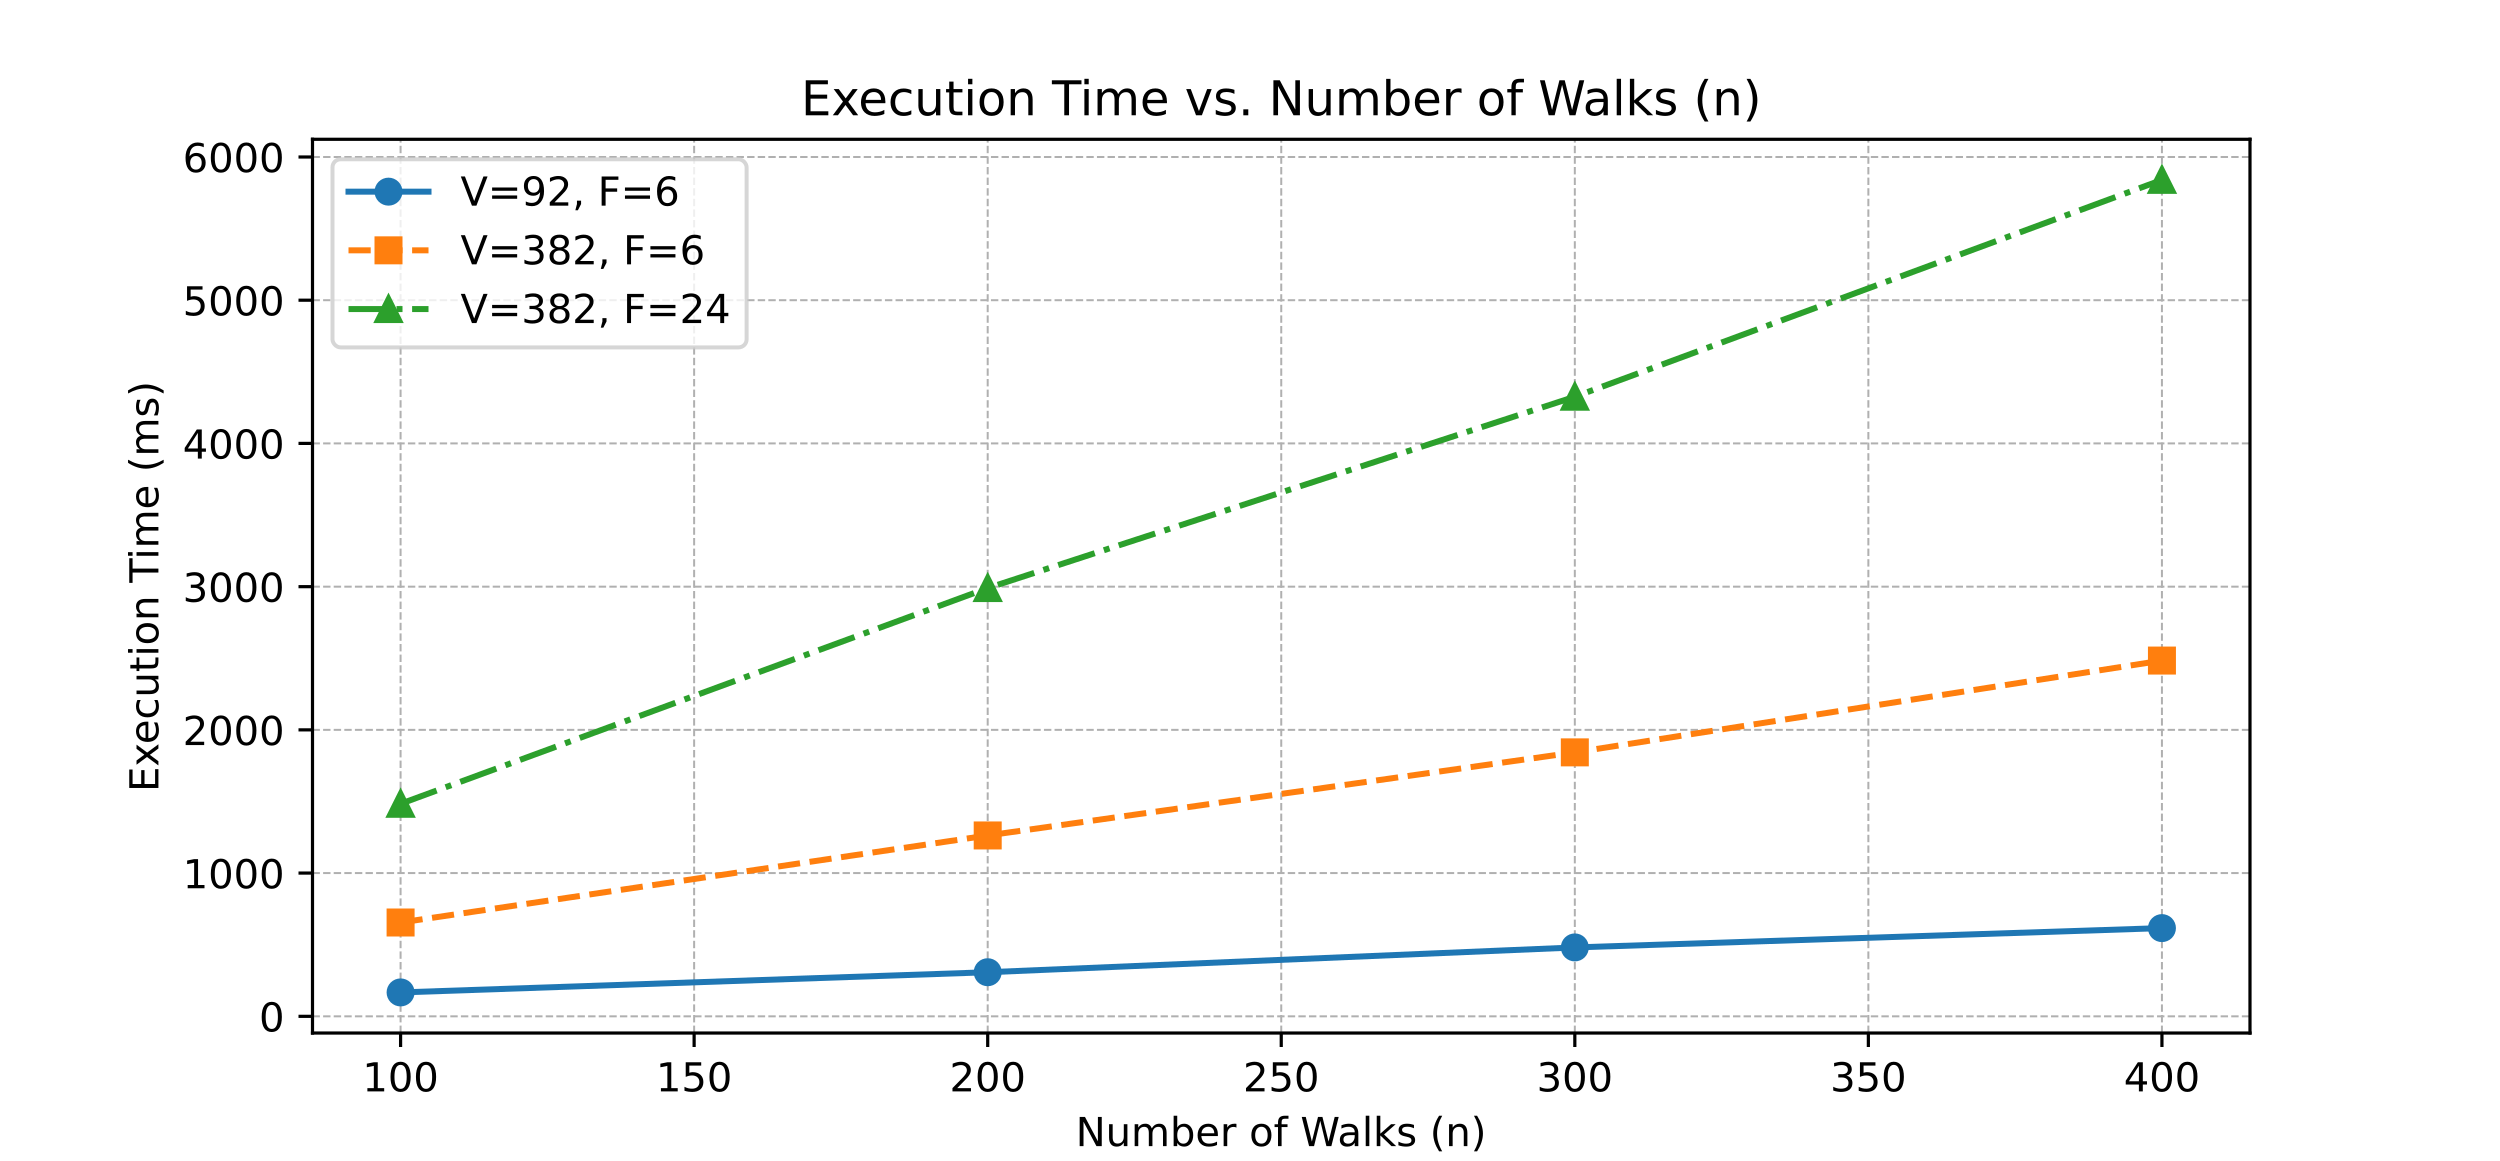 <?xml version="1.0" encoding="UTF-8"?>
<svg xmlns="http://www.w3.org/2000/svg" version="1.1" xmlns:xlink="http://www.w3.org/1999/xlink" viewBox="0 0 624.96 290.16">
  <defs>
    <style>
      .cls-1 {
        stroke: #ccc;
      }

      .cls-1, .cls-2, .cls-3, .cls-4, .cls-5, .cls-6, .cls-7, .cls-8, .cls-9, .cls-10, .cls-11 {
        fill: none;
      }

      .cls-1, .cls-12 {
        opacity: .8;
      }

      .cls-1, .cls-8, .cls-9, .cls-10 {
        stroke-miterlimit: 10;
      }

      .cls-13 {
        clip-path: url(#clippath-21);
      }

      .cls-14 {
        clip-path: url(#clippath-6);
      }

      .cls-15 {
        clip-path: url(#clippath-7);
      }

      .cls-16 {
        clip-path: url(#clippath-17);
      }

      .cls-17 {
        clip-path: url(#clippath-15);
      }

      .cls-2 {
        stroke: #b0b0b0;
        stroke-dasharray: 1.85 .8;
        stroke-width: .5px;
      }

      .cls-2, .cls-3, .cls-4, .cls-5, .cls-7, .cls-11 {
        stroke-linejoin: round;
      }

      .cls-3, .cls-4, .cls-7 {
        stroke-width: 1.5px;
      }

      .cls-3, .cls-5 {
        stroke: #1f77b4;
      }

      .cls-3, .cls-10 {
        stroke-linecap: square;
      }

      .cls-18 {
        clip-path: url(#clippath-18);
      }

      .cls-19 {
        clip-path: url(#clippath-4);
      }

      .cls-4 {
        stroke-dasharray: 5.55 2.4;
      }

      .cls-4, .cls-9 {
        stroke: #ff7f0e;
      }

      .cls-20 {
        clip-path: url(#clippath-22);
      }

      .cls-21 {
        clip-path: url(#clippath-23);
      }

      .cls-22 {
        clip-path: url(#clippath-9);
      }

      .cls-23 {
        clip-path: url(#clippath-10);
      }

      .cls-24, .cls-12 {
        fill: #fff;
      }

      .cls-25 {
        clip-path: url(#clippath-25);
      }

      .cls-26 {
        clip-path: url(#clippath-27);
      }

      .cls-27 {
        clip-path: url(#clippath-11);
      }

      .cls-28 {
        clip-path: url(#clippath-28);
      }

      .cls-7 {
        stroke-dasharray: 9.6 2.4 1.5 2.4;
      }

      .cls-7, .cls-8 {
        stroke: #2ca02c;
      }

      .cls-29 {
        clip-path: url(#clippath-1);
      }

      .cls-30 {
        clip-path: url(#clippath-5);
      }

      .cls-31 {
        clip-path: url(#clippath-20);
      }

      .cls-32 {
        clip-path: url(#clippath-8);
      }

      .cls-33 {
        clip-path: url(#clippath-3);
      }

      .cls-34 {
        clip-path: url(#clippath-26);
      }

      .cls-35 {
        clip-path: url(#clippath-12);
      }

      .cls-36 {
        fill: #2ca02c;
      }

      .cls-37 {
        clip-path: url(#clippath-14);
      }

      .cls-38 {
        clip-path: url(#clippath-19);
      }

      .cls-10, .cls-11 {
        stroke: #000;
        stroke-width: .8px;
      }

      .cls-39 {
        clip-path: url(#clippath-16);
      }

      .cls-40 {
        clip-path: url(#clippath-2);
      }

      .cls-41 {
        clip-path: url(#clippath-13);
      }

      .cls-42 {
        fill: #1f77b4;
      }

      .cls-43 {
        clip-path: url(#clippath-24);
      }

      .cls-44 {
        clip-path: url(#clippath);
      }

      .cls-45 {
        fill: #ff7f0e;
      }
    </style>
    <clipPath id="clippath">
      <rect class="cls-6" x="78.12" y="34.82" width="484.34" height="223.42"/>
    </clipPath>
    <clipPath id="clippath-1">
      <rect class="cls-6" x="78.12" y="34.82" width="484.34" height="223.42"/>
    </clipPath>
    <clipPath id="clippath-2">
      <rect class="cls-6" x="78.12" y="34.82" width="484.34" height="223.42"/>
    </clipPath>
    <clipPath id="clippath-3">
      <rect class="cls-6" x="78.12" y="34.82" width="484.34" height="223.42"/>
    </clipPath>
    <clipPath id="clippath-4">
      <rect class="cls-6" x="78.12" y="34.82" width="484.34" height="223.42"/>
    </clipPath>
    <clipPath id="clippath-5">
      <rect class="cls-6" x="78.12" y="34.82" width="484.34" height="223.42"/>
    </clipPath>
    <clipPath id="clippath-6">
      <rect class="cls-6" x="78.12" y="34.82" width="484.34" height="223.42"/>
    </clipPath>
    <clipPath id="clippath-7">
      <rect class="cls-6" x="78.12" y="34.82" width="484.34" height="223.42"/>
    </clipPath>
    <clipPath id="clippath-8">
      <rect class="cls-6" x="78.12" y="34.82" width="484.34" height="223.42"/>
    </clipPath>
    <clipPath id="clippath-9">
      <rect class="cls-6" x="78.12" y="34.82" width="484.34" height="223.42"/>
    </clipPath>
    <clipPath id="clippath-10">
      <rect class="cls-6" x="78.12" y="34.82" width="484.34" height="223.42"/>
    </clipPath>
    <clipPath id="clippath-11">
      <rect class="cls-6" x="78.12" y="34.82" width="484.34" height="223.42"/>
    </clipPath>
    <clipPath id="clippath-12">
      <rect class="cls-6" x="78.12" y="34.82" width="484.34" height="223.42"/>
    </clipPath>
    <clipPath id="clippath-13">
      <rect class="cls-6" x="78.12" y="34.82" width="484.34" height="223.42"/>
    </clipPath>
    <clipPath id="clippath-14">
      <rect class="cls-6" x="78.12" y="34.82" width="484.34" height="223.42"/>
    </clipPath>
    <clipPath id="clippath-15">
      <rect class="cls-6" x="92.14" y="240.09" width="16" height="16"/>
    </clipPath>
    <clipPath id="clippath-16">
      <rect class="cls-6" x="238.91" y="235.04" width="16" height="16"/>
    </clipPath>
    <clipPath id="clippath-17">
      <rect class="cls-6" x="385.68" y="228.84" width="16" height="16"/>
    </clipPath>
    <clipPath id="clippath-18">
      <rect class="cls-6" x="532.45" y="224.01" width="16" height="16"/>
    </clipPath>
    <clipPath id="clippath-19">
      <rect class="cls-6" x="78.12" y="34.82" width="484.34" height="223.42"/>
    </clipPath>
    <clipPath id="clippath-20">
      <rect class="cls-6" x="92.14" y="222.61" width="16" height="16"/>
    </clipPath>
    <clipPath id="clippath-21">
      <rect class="cls-6" x="238.91" y="200.85" width="16" height="16"/>
    </clipPath>
    <clipPath id="clippath-22">
      <rect class="cls-6" x="385.68" y="180.08" width="16" height="16"/>
    </clipPath>
    <clipPath id="clippath-23">
      <rect class="cls-6" x="532.45" y="157.13" width="16" height="16"/>
    </clipPath>
    <clipPath id="clippath-24">
      <rect class="cls-6" x="78.12" y="34.82" width="484.34" height="223.42"/>
    </clipPath>
    <clipPath id="clippath-25">
      <rect class="cls-6" x="92.14" y="192.93" width="16" height="16"/>
    </clipPath>
    <clipPath id="clippath-26">
      <rect class="cls-6" x="238.91" y="139.01" width="16" height="16"/>
    </clipPath>
    <clipPath id="clippath-27">
      <rect class="cls-6" x="385.68" y="91.18" width="16" height="16"/>
    </clipPath>
    <clipPath id="clippath-28">
      <rect class="cls-6" x="532.45" y="36.97" width="16" height="16"/>
    </clipPath>
  </defs>
  <!-- Generator: Adobe Illustrator 28.7.1, SVG Export Plug-In . SVG Version: 1.2.0 Build 142)  -->
  <g>
    <g id="Layer_1">
      <rect class="cls-24" width="624.96" height="290.16"/>
      <rect class="cls-24" x="78.12" y="34.82" width="484.34" height="223.42"/>
      <g class="cls-44">
        <line class="cls-2" x1="100.14" y1="258.24" x2="100.14" y2="34.82"/>
      </g>
      <line x1="100.14" y1="258.24" x2="100.14" y2="261.74"/>
      <line class="cls-11" x1="100.14" y1="258.24" x2="100.14" y2="261.74"/>
      <polygon points="91.84 272.01 93.45 272.01 93.45 266.45 91.7 266.8 91.7 265.9 93.44 265.55 94.43 265.55 94.43 272.01 96.04 272.01 96.04 272.84 91.84 272.84 91.84 272.01"/>
      <path d="M100.14,265.42c.81,0,1.43.33,1.87.97.43.65.65,1.59.65,2.81s-.22,2.17-.65,2.81c-.44.64-1.06.96-1.88.96s-1.44-.32-1.87-.96-.64-1.58-.64-2.81.21-2.16.64-2.81c.43-.64,1.06-.97,1.88-.97ZM100.14,266.2c-.51,0-.89.25-1.15.75s-.38,1.25-.38,2.25.12,1.75.38,2.25.64.75,1.15.75.89-.25,1.15-.75c.25-.5.38-1.25.38-2.25s-.13-1.75-.38-2.25c-.26-.5-.64-.75-1.15-.75Z"/>
      <path d="M106.5,265.42c.81,0,1.43.33,1.87.97.43.65.65,1.59.65,2.81s-.22,2.17-.65,2.81c-.44.64-1.06.96-1.88.96s-1.44-.32-1.87-.96-.64-1.58-.64-2.81.21-2.16.64-2.81c.43-.64,1.06-.97,1.88-.97ZM106.5,266.2c-.51,0-.89.25-1.15.75s-.38,1.25-.38,2.25.12,1.75.38,2.25.64.75,1.15.75.89-.25,1.15-.75c.25-.5.38-1.25.38-2.25s-.13-1.75-.38-2.25c-.26-.5-.64-.75-1.15-.75Z"/>
      <g class="cls-29">
        <line class="cls-2" x1="173.52" y1="258.24" x2="173.52" y2="34.82"/>
      </g>
      <line x1="173.52" y1="258.24" x2="173.52" y2="261.74"/>
      <line class="cls-11" x1="173.52" y1="258.24" x2="173.52" y2="261.74"/>
      <polygon points="165.22 272.01 166.83 272.01 166.83 266.45 165.08 266.8 165.08 265.9 166.82 265.55 167.81 265.55 167.81 272.01 169.42 272.01 169.42 272.84 165.22 272.84 165.22 272.01"/>
      <path d="M171.42,265.55h3.87v.83h-2.97v1.79c.14-.05.29-.09.43-.11s.29-.04.43-.04c.81,0,1.45.23,1.93.67.48.45.72,1.05.72,1.81s-.25,1.4-.74,1.83-1.18.64-2.06.64c-.31,0-.62-.03-.94-.07-.32-.05-.64-.12-.98-.23v-.99c.29.16.59.28.91.36.31.08.64.11.99.11.56,0,1.01-.14,1.34-.44.32-.3.49-.7.49-1.21s-.17-.9-.49-1.2c-.33-.3-.78-.45-1.34-.45-.26,0-.53.03-.79.09-.26.06-.53.15-.8.27v-3.66Z"/>
      <path d="M179.88,265.42c.81,0,1.43.33,1.87.97.43.65.65,1.59.65,2.81s-.22,2.17-.65,2.81c-.44.64-1.06.96-1.88.96s-1.44-.32-1.87-.96c-.43-.64-.64-1.58-.64-2.81s.21-2.16.64-2.81c.43-.64,1.06-.97,1.88-.97ZM179.88,266.2c-.51,0-.89.25-1.15.75s-.38,1.25-.38,2.25.12,1.75.38,2.25.64.75,1.15.75.89-.25,1.15-.75c.25-.5.38-1.25.38-2.25s-.13-1.75-.38-2.25c-.26-.5-.64-.75-1.15-.75Z"/>
      <g class="cls-40">
        <line class="cls-2" x1="246.91" y1="258.24" x2="246.91" y2="34.82"/>
      </g>
      <line x1="246.91" y1="258.24" x2="246.91" y2="261.74"/>
      <line class="cls-11" x1="246.91" y1="258.24" x2="246.91" y2="261.74"/>
      <path d="M239.29,272.01h3.44v.83h-4.63v-.83c.37-.38.88-.9,1.53-1.56.64-.65,1.05-1.07,1.22-1.26.32-.35.54-.65.66-.9.12-.24.19-.49.19-.73,0-.38-.14-.7-.41-.94-.27-.24-.62-.37-1.06-.37-.31,0-.64.06-.98.16-.34.11-.71.27-1.1.49v-1c.4-.16.77-.28,1.11-.36s.66-.12.95-.12c.75,0,1.35.19,1.8.57s.68.88.68,1.51c0,.3-.06.59-.17.85-.11.27-.31.59-.61.95-.08.1-.34.37-.78.82-.44.45-1.05,1.08-1.84,1.89Z"/>
      <path d="M246.91,265.42c.81,0,1.43.33,1.87.97.43.65.65,1.59.65,2.81s-.22,2.17-.65,2.81c-.44.64-1.06.96-1.88.96s-1.44-.32-1.87-.96c-.43-.64-.64-1.58-.64-2.81s.21-2.16.64-2.81c.43-.64,1.06-.97,1.88-.97ZM246.91,266.2c-.51,0-.89.25-1.15.75s-.38,1.25-.38,2.25.12,1.75.38,2.25.64.75,1.15.75.89-.25,1.15-.75c.25-.5.38-1.25.38-2.25s-.13-1.75-.38-2.25c-.26-.5-.64-.75-1.15-.75Z"/>
      <path d="M253.27,265.42c.81,0,1.43.33,1.87.97.43.65.65,1.59.65,2.81s-.22,2.17-.65,2.81c-.44.64-1.06.96-1.88.96s-1.44-.32-1.87-.96c-.43-.64-.64-1.58-.64-2.81s.21-2.16.64-2.81c.43-.64,1.06-.97,1.88-.97ZM253.27,266.2c-.51,0-.89.25-1.15.75s-.38,1.25-.38,2.25.12,1.75.38,2.25.64.75,1.15.75.89-.25,1.15-.75c.25-.5.38-1.25.38-2.25s-.13-1.75-.38-2.25c-.26-.5-.64-.75-1.15-.75Z"/>
      <g class="cls-33">
        <line class="cls-2" x1="320.29" y1="258.24" x2="320.29" y2="34.82"/>
      </g>
      <line x1="320.29" y1="258.24" x2="320.29" y2="261.74"/>
      <line class="cls-11" x1="320.29" y1="258.24" x2="320.29" y2="261.74"/>
      <path d="M312.67,272.01h3.44v.83h-4.63v-.83c.37-.38.88-.9,1.53-1.56.64-.65,1.05-1.07,1.22-1.26.32-.35.54-.65.66-.9.12-.24.19-.49.19-.73,0-.38-.14-.7-.41-.94-.27-.24-.62-.37-1.06-.37-.31,0-.64.06-.98.16-.34.11-.71.27-1.1.49v-1c.4-.16.77-.28,1.11-.36.34-.08.66-.12.95-.12.75,0,1.35.19,1.8.57.45.38.68.88.68,1.51,0,.3-.06.59-.17.85-.11.27-.31.59-.61.95-.08.1-.34.37-.78.82-.44.45-1.05,1.08-1.84,1.89Z"/>
      <path d="M318.19,265.55h3.87v.83h-2.97v1.79c.14-.05.29-.09.43-.11.14-.02.29-.04.43-.04.81,0,1.45.23,1.93.67.48.45.72,1.05.72,1.81s-.25,1.4-.74,1.83-1.18.64-2.06.64c-.31,0-.62-.03-.94-.07-.32-.05-.64-.12-.98-.23v-.99c.29.16.59.28.91.36.31.08.64.11.99.11.56,0,1.01-.14,1.34-.44.32-.3.49-.7.49-1.21s-.17-.9-.49-1.2c-.33-.3-.78-.45-1.34-.45-.26,0-.53.03-.79.09-.26.06-.53.15-.8.27v-3.66Z"/>
      <path d="M326.65,265.42c.81,0,1.43.33,1.87.97.43.65.65,1.59.65,2.81s-.22,2.17-.65,2.81c-.44.64-1.06.96-1.88.96s-1.44-.32-1.87-.96c-.43-.64-.64-1.58-.64-2.81s.21-2.16.64-2.81c.43-.64,1.06-.97,1.88-.97ZM326.65,266.2c-.51,0-.89.25-1.15.75s-.38,1.25-.38,2.25.12,1.75.38,2.25.64.75,1.15.75.89-.25,1.15-.75c.25-.5.38-1.25.38-2.25s-.13-1.75-.38-2.25c-.26-.5-.64-.75-1.15-.75Z"/>
      <g class="cls-19">
        <line class="cls-2" x1="393.68" y1="258.24" x2="393.68" y2="34.82"/>
      </g>
      <line x1="393.68" y1="258.24" x2="393.68" y2="261.74"/>
      <line class="cls-11" x1="393.68" y1="258.24" x2="393.68" y2="261.74"/>
      <path d="M388.2,268.91c.47.1.84.31,1.1.63.26.32.4.72.4,1.18,0,.72-.25,1.28-.74,1.67-.5.39-1.2.58-2.11.58-.31,0-.63-.03-.95-.09-.32-.05-.66-.14-1-.26v-.95c.27.16.57.28.9.36.32.08.66.12,1.02.12.62,0,1.09-.12,1.41-.36.32-.24.49-.6.49-1.07,0-.42-.15-.76-.45-1-.3-.24-.72-.37-1.26-.37h-.85v-.81h.89c.48,0,.85-.09,1.11-.29.26-.19.39-.47.39-.84s-.14-.66-.4-.86c-.27-.2-.65-.3-1.14-.3-.27,0-.56.03-.87.09s-.65.15-1.02.27v-.88c.37-.1.72-.18,1.05-.23.32-.05.63-.08.93-.08.74,0,1.33.17,1.77.51.44.34.66.8.66,1.38,0,.4-.12.74-.35,1.02-.23.28-.56.48-.98.58Z"/>
      <path d="M393.68,265.42c.81,0,1.43.33,1.87.97.43.65.65,1.59.65,2.81s-.22,2.17-.65,2.81c-.44.64-1.06.96-1.88.96s-1.44-.32-1.87-.96c-.43-.64-.64-1.58-.64-2.81s.21-2.16.64-2.81c.43-.64,1.06-.97,1.88-.97ZM393.68,266.2c-.51,0-.89.25-1.15.75s-.38,1.25-.38,2.25.12,1.75.38,2.25.64.75,1.15.75.89-.25,1.15-.75c.25-.5.38-1.25.38-2.25s-.13-1.75-.38-2.25c-.26-.5-.64-.75-1.15-.75Z"/>
      <path d="M400.04,265.42c.81,0,1.43.33,1.87.97.43.65.65,1.59.65,2.81s-.22,2.17-.65,2.81c-.44.64-1.06.96-1.88.96s-1.44-.32-1.87-.96c-.43-.64-.64-1.58-.64-2.81s.21-2.16.64-2.81c.43-.64,1.06-.97,1.88-.97ZM400.04,266.2c-.51,0-.89.25-1.15.75s-.38,1.25-.38,2.25.12,1.75.38,2.25.64.75,1.15.75.89-.25,1.15-.75c.25-.5.38-1.25.38-2.25s-.13-1.75-.38-2.25c-.26-.5-.64-.75-1.15-.75Z"/>
      <g class="cls-30">
        <line class="cls-2" x1="467.06" y1="258.24" x2="467.06" y2="34.82"/>
      </g>
      <line x1="467.06" y1="258.24" x2="467.06" y2="261.74"/>
      <line class="cls-11" x1="467.06" y1="258.24" x2="467.06" y2="261.74"/>
      <path d="M461.58,268.91c.47.1.84.31,1.1.63.26.32.4.72.4,1.18,0,.72-.25,1.28-.74,1.67-.5.39-1.2.58-2.11.58-.31,0-.63-.03-.95-.09-.32-.05-.66-.14-1-.26v-.95c.27.16.57.28.9.36.32.08.66.12,1.02.12.62,0,1.09-.12,1.41-.36.32-.24.49-.6.49-1.07,0-.42-.15-.76-.45-1-.3-.24-.72-.37-1.26-.37h-.85v-.81h.89c.48,0,.85-.09,1.11-.29.26-.19.39-.47.39-.84s-.14-.66-.4-.86c-.27-.2-.65-.3-1.14-.3-.27,0-.56.03-.87.09s-.65.15-1.02.27v-.88c.37-.1.72-.18,1.05-.23.32-.05.63-.08.93-.08.74,0,1.33.17,1.77.51.44.34.66.8.66,1.38,0,.4-.12.74-.35,1.02-.23.28-.56.48-.98.58Z"/>
      <path d="M464.96,265.55h3.87v.83h-2.97v1.79c.14-.05.29-.09.43-.11.14-.02.29-.04.43-.04.81,0,1.45.23,1.93.67.48.45.72,1.05.72,1.81s-.25,1.4-.74,1.83-1.18.64-2.06.64c-.31,0-.62-.03-.94-.07-.32-.05-.64-.12-.98-.23v-.99c.29.16.59.28.91.36.31.08.64.11.99.11.56,0,1.01-.14,1.34-.44.32-.3.49-.7.49-1.21s-.17-.9-.49-1.2c-.33-.3-.78-.45-1.34-.45-.26,0-.53.03-.79.09-.26.06-.53.15-.8.27v-3.66Z"/>
      <path d="M473.42,265.42c.81,0,1.43.33,1.87.97.43.65.65,1.59.65,2.81s-.22,2.17-.65,2.81c-.44.64-1.06.96-1.88.96s-1.44-.32-1.87-.96c-.43-.64-.64-1.58-.64-2.81s.21-2.16.64-2.81c.43-.64,1.06-.97,1.88-.97ZM473.42,266.2c-.51,0-.89.25-1.15.75s-.38,1.25-.38,2.25.12,1.75.38,2.25.64.75,1.15.75.89-.25,1.15-.75c.25-.5.38-1.25.38-2.25s-.13-1.75-.38-2.25c-.26-.5-.64-.75-1.15-.75Z"/>
      <g class="cls-14">
        <line class="cls-2" x1="540.45" y1="258.24" x2="540.45" y2="34.82"/>
      </g>
      <line x1="540.45" y1="258.24" x2="540.45" y2="261.74"/>
      <line class="cls-11" x1="540.45" y1="258.24" x2="540.45" y2="261.74"/>
      <path d="M534.43,265.55h1.24v4.75h1.04v.82h-1.04v1.72h-.98v-1.72h-3.29v-.95l3.03-4.62ZM534.69,266.41l-2.49,3.89h2.49v-3.89Z"/>
      <path d="M540.45,265.42c.81,0,1.43.33,1.87.97.43.65.65,1.59.65,2.81s-.22,2.17-.65,2.81c-.44.64-1.06.96-1.88.96s-1.44-.32-1.87-.96-.64-1.58-.64-2.81.21-2.16.64-2.81c.43-.64,1.06-.97,1.88-.97ZM540.45,266.2c-.51,0-.89.25-1.15.75-.26.5-.38,1.25-.38,2.25s.12,1.75.38,2.25c.26.5.64.75,1.15.75s.89-.25,1.15-.75c.25-.5.38-1.25.38-2.25s-.13-1.75-.38-2.25c-.26-.5-.64-.75-1.15-.75Z"/>
      <path d="M546.81,265.42c.81,0,1.43.33,1.87.97.43.65.65,1.59.65,2.81s-.22,2.17-.65,2.81c-.44.64-1.06.96-1.88.96s-1.44-.32-1.87-.96-.64-1.58-.64-2.81.21-2.16.64-2.81c.43-.64,1.06-.97,1.88-.97ZM546.81,266.2c-.51,0-.89.25-1.15.75-.26.5-.38,1.25-.38,2.25s.12,1.75.38,2.25c.26.5.64.75,1.15.75s.89-.25,1.15-.75c.25-.5.38-1.25.38-2.25s-.13-1.75-.38-2.25c-.26-.5-.64-.75-1.15-.75Z"/>
      <polygon points="269.9 279.22 271.23 279.22 274.46 285.32 274.46 279.22 275.42 279.22 275.42 286.51 274.09 286.51 270.86 280.41 270.86 286.51 269.9 286.51 269.9 279.22"/>
      <path d="M279.51,280.91h0ZM277.25,284.35v-3.31h.9v3.28c0,.52.1.9.3,1.16.2.26.5.39.91.39.48,0,.87-.15,1.15-.46.28-.31.42-.73.42-1.27v-3.1h.9v5.47h-.9v-.84c-.22.34-.48.58-.76.74-.29.15-.62.23-1,.23-.63,0-1.11-.19-1.43-.58-.33-.38-.49-.95-.49-1.71Z"/>
      <path d="M287.94,282.09c.22-.4.49-.69.8-.89.31-.19.68-.29,1.11-.29.56,0,1,.2,1.31.6.31.4.47.97.47,1.7v3.3h-.9v-3.27c0-.52-.1-.91-.28-1.17-.19-.25-.47-.38-.85-.38-.47,0-.84.16-1.11.47-.27.31-.4.73-.4,1.26v3.09h-.9v-3.27c0-.52-.1-.91-.28-1.17-.19-.25-.48-.38-.86-.38-.46,0-.83.16-1.1.47-.27.31-.4.73-.4,1.26v3.09h-.9v-5.47h.9v.85c.2-.33.45-.58.74-.74.28-.16.62-.24,1.02-.24s.73.1,1.01.3c.28.2.48.5.62.88Z"/>
      <path d="M294.29,281.87c.18-.32.42-.56.71-.72.29-.16.64-.24,1.04-.24.66,0,1.2.27,1.62.79.41.53.62,1.22.62,2.08s-.21,1.56-.62,2.08c-.42.52-.96.78-1.62.78-.4,0-.75-.08-1.04-.23-.29-.15-.53-.39-.71-.72v.82h-.9v-7.6h.9v2.96ZM297.35,283.78c0-.66-.14-1.17-.41-1.55-.28-.38-.65-.57-1.12-.57s-.85.19-1.12.57c-.28.38-.41.89-.41,1.55s.13,1.18.41,1.56c.27.38.64.56,1.12.56s.84-.18,1.12-.56c.27-.38.41-.9.41-1.56Z"/>
      <path d="M303.55,283.29c-.01-.49-.15-.88-.41-1.18-.27-.29-.63-.44-1.07-.44-.5,0-.9.15-1.2.43-.3.28-.48.68-.52,1.19h3.2ZM304.45,283.55v.44h-4.13c.04.62.22,1.1.56,1.42.33.32.79.48,1.39.48.34,0,.68-.04,1-.12s.65-.21.97-.39v.85c-.32.14-.65.25-.99.31-.34.06-.69.1-1.03.1-.88,0-1.57-.25-2.08-.75s-.76-1.19-.76-2.06.24-1.6.72-2.13c.48-.52,1.14-.79,1.96-.79.74,0,1.32.24,1.75.71.42.48.64,1.12.64,1.93Z"/>
      <path d="M309.09,281.88c-.1-.06-.21-.1-.33-.13-.12-.02-.25-.04-.39-.04-.51,0-.9.17-1.17.5-.28.33-.41.8-.41,1.42v2.88h-.9v-5.47h.9v.85c.18-.33.43-.58.73-.74.3-.16.67-.24,1.11-.24.06,0,.13,0,.21,0,.07.01.15.02.25.04v.92Z"/>
      <path d="M315.33,280.91c.78,0,1.39.26,1.84.76.44.51.67,1.21.67,2.11s-.23,1.6-.67,2.1c-.45.51-1.06.76-1.84.76s-1.41-.25-1.85-.76c-.44-.5-.66-1.2-.66-2.1s.22-1.6.66-2.11c.44-.5,1.06-.76,1.85-.76ZM315.33,281.67c-.48,0-.86.19-1.14.57s-.42.89-.42,1.54.13,1.17.41,1.55.66.56,1.15.56.86-.18,1.14-.56.42-.89.42-1.55-.14-1.16-.42-1.54-.66-.57-1.14-.57Z"/>
      <path d="M322.1,278.91v.75h-.86c-.32,0-.55.07-.67.2-.13.13-.19.36-.19.7v.48h1.48v.7h-1.48v4.77h-.9v-4.77h-.86v-.7h.86v-.38c0-.6.14-1.05.42-1.33.28-.28.73-.42,1.35-.42h.85Z"/>
      <polygon points="325.42 279.22 326.42 279.22 327.95 285.38 329.48 279.22 330.59 279.22 332.12 285.38 333.65 279.22 334.65 279.22 332.82 286.51 331.58 286.51 330.04 280.18 328.49 286.51 327.25 286.51 325.42 279.22"/>
      <path d="M339.56,283.39v3.12h-.9v-.83c-.21.34-.47.58-.77.73-.3.15-.68.23-1.12.23-.56,0-1.01-.15-1.34-.46-.33-.31-.49-.73-.49-1.26,0-.61.2-1.07.62-1.39.41-.31,1.02-.47,1.84-.47h1.26v-.09c0-.41-.14-.73-.41-.96-.27-.22-.65-.34-1.14-.34-.32,0-.62.04-.92.12-.3.08-.58.19-.85.33v-.83c.32-.12.64-.22.95-.28.31-.06.61-.1.91-.1.79,0,1.38.21,1.77.62.39.41.59,1.03.59,1.86ZM337.77,283.76c-.73,0-1.23.09-1.51.25-.28.17-.42.45-.42.85,0,.32.1.58.31.76.21.19.5.28.86.28.5,0,.9-.17,1.2-.53.3-.35.45-.82.45-1.41v-.2h-.89Z"/>
      <rect x="341.41" y="278.91" width=".9" height="7.6"/>
      <polygon points="344.16 278.91 345.06 278.91 345.06 283.4 347.74 281.04 348.89 281.04 345.99 283.6 349.01 286.51 347.84 286.51 345.06 283.84 345.06 286.51 344.16 286.51 344.16 278.91"/>
      <path d="M353.47,281.2v.85c-.26-.12-.52-.22-.79-.29-.28-.06-.56-.1-.85-.1-.45,0-.79.07-1.01.21-.22.14-.33.34-.33.61,0,.21.08.37.24.49.16.12.48.24.96.34l.31.07c.64.14,1.09.34,1.36.58.26.25.4.6.4,1.04,0,.51-.2.91-.6,1.2-.4.3-.96.44-1.66.44-.3,0-.6-.03-.92-.08-.32-.05-.65-.13-1-.25v-.93c.33.18.66.31.98.39.32.09.64.13.96.13.42,0,.75-.07.98-.21.22-.14.34-.35.34-.62,0-.24-.09-.43-.25-.56-.16-.13-.52-.26-1.08-.38l-.31-.07c-.56-.12-.97-.3-1.21-.54-.25-.24-.37-.57-.37-1,0-.51.18-.91.54-1.19.36-.28.88-.42,1.56-.42.33,0,.64.03.94.08.29.05.56.12.81.21Z"/>
      <path d="M360.53,278.92c-.44.76-.76,1.5-.97,2.23-.22.73-.32,1.47-.32,2.22s.1,1.5.32,2.23c.21.74.53,1.47.97,2.22h-.78c-.49-.77-.86-1.51-1.1-2.25-.24-.74-.36-1.47-.36-2.2s.12-1.45.36-2.19c.24-.74.6-1.49,1.1-2.26h.78Z"/>
      <path d="M366.82,283.21v3.3h-.9v-3.27c0-.52-.11-.9-.31-1.16s-.5-.39-.9-.39c-.49,0-.87.16-1.15.47-.28.31-.42.73-.42,1.26v3.09h-.9v-5.47h.9v.85c.21-.32.46-.57.76-.73.29-.16.63-.25,1.01-.25.62,0,1.1.2,1.42.59.32.39.49.96.49,1.71Z"/>
      <path d="M368.47,278.92h.78c.48.77.85,1.52,1.09,2.26.24.74.37,1.47.37,2.19s-.13,1.46-.37,2.2c-.24.74-.61,1.48-1.09,2.25h-.78c.43-.75.75-1.48.97-2.22.21-.73.32-1.47.32-2.23s-.11-1.49-.32-2.22c-.22-.73-.54-1.47-.97-2.23Z"/>
      <g class="cls-15">
        <line class="cls-2" x1="78.12" y1="254.07" x2="562.46" y2="254.07"/>
      </g>
      <line x1="78.12" y1="254.07" x2="74.62" y2="254.07"/>
      <line class="cls-11" x1="78.12" y1="254.07" x2="74.62" y2="254.07"/>
      <path d="M67.94,250.44c.81,0,1.43.33,1.87.97.43.65.65,1.59.65,2.81s-.22,2.17-.65,2.81c-.44.64-1.06.96-1.88.96s-1.44-.32-1.87-.96c-.43-.64-.64-1.58-.64-2.81s.21-2.16.64-2.81c.43-.64,1.06-.97,1.88-.97ZM67.94,251.22c-.51,0-.89.25-1.15.75s-.38,1.25-.38,2.25.12,1.75.38,2.25.64.75,1.15.75.89-.25,1.15-.75c.25-.5.38-1.25.38-2.25s-.13-1.75-.38-2.25c-.26-.5-.64-.75-1.15-.75Z"/>
      <g class="cls-32">
        <line class="cls-2" x1="78.12" y1="218.26" x2="562.46" y2="218.26"/>
      </g>
      <line x1="78.12" y1="218.26" x2="74.62" y2="218.26"/>
      <line class="cls-11" x1="78.12" y1="218.26" x2="74.62" y2="218.26"/>
      <polygon points="46.92 221.23 48.53 221.23 48.53 215.67 46.78 216.02 46.78 215.12 48.52 214.77 49.51 214.77 49.51 221.23 51.12 221.23 51.12 222.06 46.92 222.06 46.92 221.23"/>
      <path d="M55.22,214.64c.81,0,1.43.33,1.87.97.43.65.65,1.59.65,2.81s-.22,2.17-.65,2.81c-.44.64-1.06.96-1.88.96s-1.44-.32-1.87-.96-.64-1.58-.64-2.81.21-2.16.64-2.81c.43-.64,1.06-.97,1.88-.97ZM55.22,215.42c-.51,0-.89.25-1.15.75-.26.5-.38,1.25-.38,2.25s.12,1.75.38,2.25c.26.5.64.75,1.15.75s.89-.25,1.15-.75c.25-.5.38-1.25.38-2.25s-.13-1.75-.38-2.25c-.26-.5-.64-.75-1.15-.75Z"/>
      <path d="M61.58,214.64c.81,0,1.43.33,1.87.97.43.65.65,1.59.65,2.81s-.22,2.17-.65,2.81c-.44.64-1.06.96-1.88.96s-1.44-.32-1.87-.96-.64-1.58-.64-2.81.21-2.16.64-2.81c.43-.64,1.06-.97,1.88-.97ZM61.58,215.42c-.51,0-.89.25-1.15.75-.26.5-.38,1.25-.38,2.25s.12,1.75.38,2.25c.26.5.64.75,1.15.75s.89-.25,1.15-.75c.25-.5.38-1.25.38-2.25s-.13-1.75-.38-2.25c-.26-.5-.64-.75-1.15-.75Z"/>
      <path d="M67.94,214.64c.81,0,1.43.33,1.87.97.43.65.65,1.59.65,2.81s-.22,2.17-.65,2.81c-.44.64-1.06.96-1.88.96s-1.44-.32-1.87-.96-.64-1.58-.64-2.81.21-2.16.64-2.81c.43-.64,1.06-.97,1.88-.97ZM67.94,215.42c-.51,0-.89.25-1.15.75s-.38,1.25-.38,2.25.12,1.75.38,2.25.64.75,1.15.75.89-.25,1.15-.75c.25-.5.38-1.25.38-2.25s-.13-1.75-.38-2.25c-.26-.5-.64-.75-1.15-.75Z"/>
      <g class="cls-22">
        <line class="cls-2" x1="78.12" y1="182.46" x2="562.46" y2="182.46"/>
      </g>
      <line x1="78.12" y1="182.46" x2="74.62" y2="182.46"/>
      <line class="cls-11" x1="78.12" y1="182.46" x2="74.62" y2="182.46"/>
      <path d="M47.6,185.43h3.44v.83h-4.63v-.83c.37-.38.88-.9,1.53-1.56.64-.65,1.05-1.07,1.22-1.26.32-.35.54-.65.66-.9.12-.24.19-.49.19-.73,0-.38-.14-.7-.41-.94-.27-.24-.62-.37-1.06-.37-.31,0-.64.06-.98.16-.34.11-.71.27-1.1.49v-1c.4-.16.77-.28,1.11-.36.34-.08.66-.12.95-.12.75,0,1.35.19,1.8.57.45.38.68.88.68,1.51,0,.3-.06.59-.17.85-.11.27-.31.59-.61.95-.08.1-.34.37-.78.82-.44.45-1.05,1.08-1.84,1.89Z"/>
      <path d="M55.22,178.84c.81,0,1.43.33,1.87.97.43.65.65,1.59.65,2.81s-.22,2.17-.65,2.81c-.44.64-1.06.96-1.88.96s-1.44-.32-1.87-.96-.64-1.58-.64-2.81.21-2.16.64-2.81c.43-.64,1.06-.97,1.88-.97ZM55.22,179.62c-.51,0-.89.25-1.15.75-.26.5-.38,1.25-.38,2.25s.12,1.75.38,2.25c.26.5.64.75,1.15.75s.89-.25,1.15-.75c.25-.5.38-1.25.38-2.25s-.13-1.75-.38-2.25c-.26-.5-.64-.75-1.15-.75Z"/>
      <path d="M61.58,178.84c.81,0,1.43.33,1.87.97.43.65.65,1.59.65,2.81s-.22,2.17-.65,2.81c-.44.64-1.06.96-1.88.96s-1.44-.32-1.87-.96-.64-1.58-.64-2.81.21-2.16.64-2.81c.43-.64,1.06-.97,1.88-.97ZM61.58,179.62c-.51,0-.89.25-1.15.75-.26.5-.38,1.25-.38,2.25s.12,1.75.38,2.25c.26.5.64.75,1.15.75s.89-.25,1.15-.75c.25-.5.38-1.25.38-2.25s-.13-1.75-.38-2.25c-.26-.5-.64-.75-1.15-.75Z"/>
      <path d="M67.94,178.84c.81,0,1.43.33,1.87.97.43.65.65,1.59.65,2.81s-.22,2.17-.65,2.81c-.44.64-1.06.96-1.88.96s-1.44-.32-1.87-.96-.64-1.58-.64-2.81.21-2.16.64-2.81c.43-.64,1.06-.97,1.88-.97ZM67.94,179.62c-.51,0-.89.25-1.15.75s-.38,1.25-.38,2.25.12,1.75.38,2.25.64.75,1.15.75.89-.25,1.15-.75c.25-.5.38-1.25.38-2.25s-.13-1.75-.38-2.25c-.26-.5-.64-.75-1.15-.75Z"/>
      <g class="cls-23">
        <line class="cls-2" x1="78.12" y1="146.66" x2="562.46" y2="146.66"/>
      </g>
      <line x1="78.12" y1="146.66" x2="74.62" y2="146.66"/>
      <line class="cls-11" x1="78.12" y1="146.66" x2="74.62" y2="146.66"/>
      <path d="M49.74,146.52c.47.1.84.31,1.1.63.26.32.4.72.4,1.18,0,.72-.25,1.28-.74,1.67-.5.39-1.2.58-2.11.58-.31,0-.63-.03-.95-.09-.32-.05-.66-.14-1-.26v-.95c.27.16.57.28.9.36.32.08.66.12,1.02.12.62,0,1.09-.12,1.41-.36.32-.24.49-.6.49-1.07,0-.42-.15-.76-.45-1-.3-.24-.72-.37-1.26-.37h-.85v-.81h.89c.48,0,.85-.09,1.11-.29.26-.19.39-.47.39-.84s-.14-.66-.4-.86c-.27-.2-.65-.3-1.14-.3-.27,0-.56.03-.87.09s-.65.15-1.02.27v-.88c.37-.1.72-.18,1.05-.23.32-.05.63-.08.93-.08.74,0,1.33.17,1.77.51.44.34.66.8.66,1.38,0,.4-.12.74-.35,1.02s-.56.48-.98.58Z"/>
      <path d="M55.22,143.03c.81,0,1.43.33,1.87.97.43.65.65,1.59.65,2.81s-.22,2.17-.65,2.81c-.44.64-1.06.96-1.88.96s-1.44-.32-1.87-.96-.64-1.58-.64-2.81.21-2.16.64-2.81c.43-.64,1.06-.97,1.88-.97ZM55.22,143.81c-.51,0-.89.25-1.15.75-.26.5-.38,1.25-.38,2.25s.12,1.75.38,2.25c.26.5.64.75,1.15.75s.89-.25,1.15-.75c.25-.5.38-1.25.38-2.25s-.13-1.75-.38-2.25c-.26-.5-.64-.75-1.15-.75Z"/>
      <path d="M61.58,143.03c.81,0,1.43.33,1.87.97.43.65.65,1.59.65,2.81s-.22,2.17-.65,2.81c-.44.64-1.06.96-1.88.96s-1.44-.32-1.87-.96-.64-1.58-.64-2.81.21-2.16.64-2.81c.43-.64,1.06-.97,1.88-.97ZM61.58,143.81c-.51,0-.89.25-1.15.75-.26.5-.38,1.25-.38,2.25s.12,1.75.38,2.25c.26.5.64.75,1.15.75s.89-.25,1.15-.75c.25-.5.38-1.25.38-2.25s-.13-1.75-.38-2.25c-.26-.5-.64-.75-1.15-.75Z"/>
      <path d="M67.94,143.03c.81,0,1.43.33,1.87.97.43.65.65,1.59.65,2.81s-.22,2.17-.65,2.81c-.44.64-1.06.96-1.88.96s-1.44-.32-1.87-.96-.64-1.58-.64-2.81.21-2.16.64-2.81c.43-.64,1.06-.97,1.88-.97ZM67.94,143.81c-.51,0-.89.25-1.15.75s-.38,1.25-.38,2.25.12,1.75.38,2.25.64.75,1.15.75.89-.25,1.15-.75c.25-.5.38-1.25.38-2.25s-.13-1.75-.38-2.25c-.26-.5-.64-.75-1.15-.75Z"/>
      <g class="cls-27">
        <line class="cls-2" x1="78.12" y1="110.85" x2="562.46" y2="110.85"/>
      </g>
      <line x1="78.12" y1="110.85" x2="74.62" y2="110.85"/>
      <line class="cls-11" x1="78.12" y1="110.85" x2="74.62" y2="110.85"/>
      <path d="M49.2,107.36h1.24v4.75h1.04v.82h-1.04v1.72h-.98v-1.72h-3.29v-.95l3.03-4.62ZM49.46,108.22l-2.49,3.89h2.49v-3.89Z"/>
      <path d="M55.22,107.23c.81,0,1.43.33,1.87.97.43.65.65,1.59.65,2.81s-.22,2.17-.65,2.81c-.44.64-1.06.96-1.88.96s-1.44-.32-1.87-.96-.64-1.58-.64-2.81.21-2.16.64-2.81c.43-.64,1.06-.97,1.88-.97ZM55.22,108.01c-.51,0-.89.25-1.15.75-.26.5-.38,1.25-.38,2.25s.12,1.75.38,2.25c.26.5.64.75,1.15.75s.89-.25,1.15-.75c.25-.5.38-1.25.38-2.25s-.13-1.75-.38-2.25c-.26-.5-.64-.75-1.15-.75Z"/>
      <path d="M61.58,107.23c.81,0,1.43.33,1.87.97.43.65.65,1.59.65,2.81s-.22,2.17-.65,2.81c-.44.64-1.06.96-1.88.96s-1.44-.32-1.87-.96-.64-1.58-.64-2.81.21-2.16.64-2.81c.43-.64,1.06-.97,1.88-.97ZM61.58,108.01c-.51,0-.89.25-1.15.75-.26.5-.38,1.25-.38,2.25s.12,1.75.38,2.25c.26.5.64.75,1.15.75s.89-.25,1.15-.75c.25-.5.38-1.25.38-2.25s-.13-1.75-.38-2.25c-.26-.5-.64-.75-1.15-.75Z"/>
      <path d="M67.94,107.23c.81,0,1.43.33,1.87.97.43.65.65,1.59.65,2.81s-.22,2.17-.65,2.81c-.44.64-1.06.96-1.88.96s-1.44-.32-1.87-.96-.64-1.58-.64-2.81.21-2.16.64-2.81c.43-.64,1.06-.97,1.88-.97ZM67.94,108.01c-.51,0-.89.25-1.15.75s-.38,1.25-.38,2.25.12,1.75.38,2.25.64.75,1.15.75.89-.25,1.15-.75c.25-.5.38-1.25.38-2.25s-.13-1.75-.38-2.25c-.26-.5-.64-.75-1.15-.75Z"/>
      <g class="cls-35">
        <line class="cls-2" x1="78.12" y1="75.05" x2="562.46" y2="75.05"/>
      </g>
      <line x1="78.12" y1="75.05" x2="74.62" y2="75.05"/>
      <line class="cls-11" x1="78.12" y1="75.05" x2="74.62" y2="75.05"/>
      <path d="M46.76,71.56h3.87v.83h-2.97v1.79c.14-.05.29-.09.43-.11s.29-.04.43-.04c.81,0,1.45.23,1.93.67.48.45.72,1.05.72,1.81s-.25,1.4-.74,1.83c-.49.43-1.18.64-2.06.64-.31,0-.62-.03-.94-.07-.32-.05-.64-.12-.98-.23v-.99c.29.16.59.28.91.36.31.08.64.11.99.11.56,0,1.01-.14,1.34-.44.32-.3.49-.7.49-1.21s-.17-.9-.49-1.2c-.33-.3-.78-.45-1.34-.45-.26,0-.53.03-.79.09-.26.06-.53.15-.8.27v-3.66Z"/>
      <path d="M55.22,71.43c.81,0,1.43.33,1.87.97.43.65.65,1.59.65,2.81s-.22,2.17-.65,2.81c-.44.64-1.06.96-1.88.96s-1.44-.32-1.87-.96-.64-1.58-.64-2.81.21-2.16.64-2.81c.43-.64,1.06-.97,1.88-.97ZM55.22,72.21c-.51,0-.89.25-1.15.75-.26.5-.38,1.25-.38,2.25s.12,1.75.38,2.25c.26.5.64.75,1.15.75s.89-.25,1.15-.75c.25-.5.38-1.25.38-2.25s-.13-1.75-.38-2.25c-.26-.5-.64-.75-1.15-.75Z"/>
      <path d="M61.58,71.43c.81,0,1.43.33,1.87.97.43.65.65,1.59.65,2.81s-.22,2.17-.65,2.81c-.44.64-1.06.96-1.88.96s-1.44-.32-1.87-.96-.64-1.58-.64-2.81.21-2.16.64-2.81c.43-.64,1.06-.97,1.88-.97ZM61.58,72.21c-.51,0-.89.25-1.15.75-.26.5-.38,1.25-.38,2.25s.12,1.75.38,2.25c.26.5.64.75,1.15.75s.89-.25,1.15-.75c.25-.5.38-1.25.38-2.25s-.13-1.75-.38-2.25c-.26-.5-.64-.75-1.15-.75Z"/>
      <path d="M67.94,71.43c.81,0,1.43.33,1.87.97.43.65.65,1.59.65,2.81s-.22,2.17-.65,2.81c-.44.64-1.06.96-1.88.96s-1.44-.32-1.87-.96-.64-1.58-.64-2.81.21-2.16.64-2.81c.43-.64,1.06-.97,1.88-.97ZM67.94,72.21c-.51,0-.89.25-1.15.75s-.38,1.25-.38,2.25.12,1.75.38,2.25.64.75,1.15.75.89-.25,1.15-.75c.25-.5.38-1.25.38-2.25s-.13-1.75-.38-2.25c-.26-.5-.64-.75-1.15-.75Z"/>
      <g class="cls-41">
        <line class="cls-2" x1="78.12" y1="39.25" x2="562.46" y2="39.25"/>
      </g>
      <line x1="78.12" y1="39.25" x2="74.62" y2="39.25"/>
      <line class="cls-11" x1="78.12" y1="39.25" x2="74.62" y2="39.25"/>
      <path d="M50.94,35.91v.9c-.25-.12-.5-.21-.75-.27-.26-.06-.51-.09-.75-.09-.66,0-1.16.22-1.5.66-.34.44-.54,1.11-.58,1.99.19-.28.43-.5.72-.65.29-.15.61-.23.96-.23.73,0,1.31.23,1.73.67.42.44.64,1.05.64,1.81s-.23,1.35-.67,1.8c-.44.45-1.03.67-1.76.67-.84,0-1.49-.32-1.93-.96-.45-.64-.67-1.58-.67-2.81,0-1.15.27-2.07.82-2.75.54-.68,1.28-1.03,2.2-1.03.24,0,.49.03.75.07.25.05.51.12.79.22ZM48.98,39c-.44,0-.79.16-1.05.46s-.39.72-.39,1.24.13.95.39,1.25.61.45,1.05.45.79-.15,1.05-.45c.26-.3.39-.72.39-1.25s-.13-.94-.39-1.24c-.26-.3-.61-.46-1.05-.46Z"/>
      <path d="M55.22,35.62c.81,0,1.43.33,1.87.97.43.65.65,1.59.65,2.81s-.22,2.17-.65,2.81c-.44.64-1.06.96-1.88.96s-1.44-.32-1.87-.96-.64-1.58-.64-2.81.21-2.16.64-2.81c.43-.64,1.06-.97,1.88-.97ZM55.22,36.4c-.51,0-.89.25-1.15.75-.26.5-.38,1.25-.38,2.25s.12,1.75.38,2.25c.26.5.64.75,1.15.75s.89-.25,1.15-.75c.25-.5.38-1.25.38-2.25s-.13-1.75-.38-2.25c-.26-.5-.64-.75-1.15-.75Z"/>
      <path d="M61.58,35.62c.81,0,1.43.33,1.87.97.43.65.65,1.59.65,2.81s-.22,2.17-.65,2.81c-.44.64-1.06.96-1.88.96s-1.44-.32-1.87-.96-.64-1.58-.64-2.81.21-2.16.64-2.81c.43-.64,1.06-.97,1.88-.97ZM61.58,36.4c-.51,0-.89.25-1.15.75-.26.5-.38,1.25-.38,2.25s.12,1.75.38,2.25c.26.5.64.75,1.15.75s.89-.25,1.15-.75c.25-.5.38-1.25.38-2.25s-.13-1.75-.38-2.25c-.26-.5-.64-.75-1.15-.75Z"/>
      <path d="M67.94,35.62c.81,0,1.43.33,1.87.97.43.65.65,1.59.65,2.81s-.22,2.17-.65,2.81c-.44.64-1.06.96-1.88.96s-1.44-.32-1.87-.96-.64-1.58-.64-2.81.21-2.16.64-2.81c.43-.64,1.06-.97,1.88-.97ZM67.94,36.4c-.51,0-.89.25-1.15.75s-.38,1.25-.38,2.25.12,1.75.38,2.25.64.75,1.15.75.89-.25,1.15-.75c.25-.5.38-1.25.38-2.25s-.13-1.75-.38-2.25c-.26-.5-.64-.75-1.15-.75Z"/>
      <polygon points="32.31 196.98 32.31 192.37 33.14 192.37 33.14 195.99 35.3 195.99 35.3 192.52 36.13 192.52 36.13 195.99 38.77 195.99 38.77 192.28 39.6 192.28 39.6 196.98 32.31 196.98"/>
      <polygon points="34.13 186.15 36.79 188.13 39.6 186.05 39.6 187.11 37.45 188.7 39.6 190.29 39.6 191.35 36.74 189.23 34.13 191.17 34.13 190.11 36.08 188.66 34.13 187.21 34.13 186.15"/>
      <path d="M36.38,181.3c-.49.01-.88.15-1.18.41-.29.27-.44.63-.44,1.07,0,.5.15.9.43,1.2s.68.48,1.19.52v-3.2ZM36.64,180.4h.44v4.13c.62-.04,1.1-.22,1.42-.56.32-.33.48-.79.48-1.39,0-.34-.04-.68-.12-1-.08-.32-.21-.65-.39-.97h.85c.14.32.25.65.31.99.06.34.1.69.1,1.03,0,.88-.25,1.57-.75,2.08-.5.51-1.19.76-2.06.76s-1.6-.24-2.13-.72c-.52-.48-.79-1.14-.79-1.96,0-.74.24-1.32.71-1.75.48-.42,1.12-.64,1.93-.64Z"/>
      <path d="M34.34,174.99h.84c-.14.26-.24.51-.31.77s-.11.51-.11.77c0,.58.19,1.04.56,1.36.37.32.89.48,1.55.48s1.19-.16,1.56-.48c.37-.32.55-.78.55-1.36,0-.26-.03-.51-.1-.77s-.18-.51-.32-.77h.83c.12.26.21.52.26.78.05.27.08.56.08.86,0,.82-.25,1.48-.77,1.96-.51.49-1.21.73-2.09.73s-1.59-.24-2.1-.73c-.51-.49-.77-1.16-.77-2.02,0-.28.03-.55.09-.81.06-.26.14-.52.25-.77Z"/>
      <path d="M34,171.26h0ZM37.44,173.52h-3.31v-.9h3.28c.52,0,.9-.1,1.16-.3.26-.2.39-.5.39-.91,0-.48-.15-.87-.46-1.15-.31-.28-.73-.42-1.27-.42h-3.1v-.9h5.47v.9h-.84c.34.22.58.48.74.76.15.29.23.62.23,1,0,.63-.19,1.11-.58,1.43-.38.33-.95.49-1.71.49Z"/>
      <path d="M32.58,166.2h1.55v-1.85h.7v1.85h2.97c.45,0,.74-.06.86-.18.13-.12.19-.37.19-.75v-.92h.75v.92c0,.7-.13,1.18-.39,1.44-.26.26-.73.39-1.41.39h-2.97v.66h-.7v-.66h-1.55v-.9Z"/>
      <path d="M32,163.17v-.9h1.14v.9h-1.14ZM34.13,163.17v-.9h5.47v.9h-5.47Z"/>
      <path d="M34,158.27c0-.78.26-1.39.76-1.84.51-.44,1.21-.67,2.11-.67s1.6.23,2.1.67c.51.45.76,1.06.76,1.84s-.25,1.41-.76,1.85c-.5.44-1.2.66-2.1.66s-1.6-.22-2.11-.66c-.5-.44-.76-1.06-.76-1.85ZM34.76,158.27c0,.48.19.86.57,1.14s.89.42,1.54.42,1.17-.13,1.55-.41.56-.66.56-1.15-.18-.86-.56-1.14-.89-.42-1.55-.42-1.16.14-1.54.42-.57.66-.57,1.14Z"/>
      <path d="M36.3,149.72h3.3v.9h-3.27c-.52,0-.9.11-1.16.31s-.39.5-.39.9c0,.49.16.87.47,1.15.31.28.73.42,1.26.42h3.09v.9h-5.47v-.9h.85c-.32-.21-.57-.46-.73-.76-.16-.29-.25-.63-.25-1.01,0-.62.2-1.1.59-1.42.39-.32.96-.49,1.71-.49Z"/>
      <polygon points="32.31 145.71 32.31 139.55 33.14 139.55 33.14 142.14 39.6 142.14 39.6 143.13 33.14 143.13 33.14 145.71 32.31 145.71"/>
      <path d="M32,138.93v-.9h1.14v.9h-1.14ZM34.13,138.93v-.9h5.47v.9h-5.47Z"/>
      <path d="M35.18,131.89c-.4-.22-.69-.49-.89-.8-.19-.31-.29-.68-.29-1.11,0-.56.2-1,.6-1.31.4-.31.97-.47,1.7-.47h3.3v.9h-3.27c-.52,0-.91.1-1.17.28-.25.19-.38.47-.38.85,0,.47.16.84.47,1.11.31.27.73.4,1.26.4h3.09v.9h-3.27c-.52,0-.91.1-1.17.28-.25.19-.38.48-.38.86,0,.46.16.83.47,1.1.31.27.73.4,1.26.4h3.09v.9h-5.47v-.9h.85c-.33-.2-.58-.45-.74-.74-.16-.28-.24-.62-.24-1.02s.1-.73.3-1.01c.2-.28.5-.48.88-.62Z"/>
      <path d="M36.38,122.63c-.49,0-.88.15-1.18.41-.29.27-.44.63-.44,1.07,0,.5.15.9.43,1.2.28.3.68.48,1.19.52v-3.2ZM36.64,121.73h.44v4.13c.62-.04,1.1-.22,1.42-.56.32-.33.48-.79.48-1.39,0-.34-.04-.68-.12-1s-.21-.65-.39-.97h.85c.14.32.25.65.31.99.06.34.1.69.1,1.03,0,.88-.25,1.57-.75,2.08-.5.51-1.19.76-2.06.76s-1.6-.24-2.13-.72c-.52-.48-.79-1.14-.79-1.96,0-.74.24-1.32.71-1.75.48-.42,1.12-.64,1.93-.64Z"/>
      <path d="M32.01,114.92c.76.44,1.5.76,2.23.97.73.22,1.47.32,2.22.32s1.5-.1,2.23-.32c.74-.21,1.47-.53,2.22-.97v.78c-.77.49-1.51.86-2.25,1.1-.74.24-1.47.36-2.2.36s-1.45-.12-2.19-.36c-.74-.24-1.49-.6-2.26-1.1v-.78Z"/>
      <path d="M35.18,108.92c-.4-.22-.69-.49-.89-.8-.19-.31-.29-.68-.29-1.11,0-.56.2-1,.6-1.31.4-.31.97-.47,1.7-.47h3.3v.9h-3.27c-.52,0-.91.1-1.17.28-.25.19-.38.47-.38.85,0,.47.16.84.47,1.11.31.27.73.4,1.26.4h3.09v.9h-3.27c-.52,0-.91.1-1.17.28-.25.19-.38.48-.38.86,0,.46.16.83.47,1.1.31.27.73.4,1.26.4h3.09v.9h-5.47v-.9h.85c-.33-.2-.58-.45-.74-.74-.16-.28-.24-.62-.24-1.02s.1-.73.3-1.01c.2-.28.5-.48.88-.62Z"/>
      <path d="M34.29,99.95h.85c-.12.26-.22.52-.29.79-.06.28-.1.56-.1.85,0,.45.07.79.21,1.01s.34.33.61.33c.21,0,.37-.08.49-.24s.24-.48.34-.96l.07-.31c.14-.64.34-1.09.58-1.36.25-.26.6-.4,1.04-.4.51,0,.91.2,1.2.6.3.4.44.96.44,1.66,0,.3-.03.6-.08.92-.05.32-.13.65-.25,1h-.93c.18-.33.31-.66.39-.98.09-.32.13-.64.13-.96,0-.42-.07-.75-.21-.98-.14-.22-.35-.34-.62-.34-.24,0-.43.09-.56.25s-.26.52-.38,1.08l-.07.31c-.12.56-.3.97-.54,1.21-.24.25-.57.37-1,.37-.51,0-.91-.18-1.19-.54s-.42-.88-.42-1.56c0-.33.03-.64.08-.94.05-.29.12-.56.21-.81Z"/>
      <path d="M32.01,98.37v-.78c.77-.48,1.52-.85,2.26-1.09.74-.24,1.47-.37,2.19-.37s1.46.13,2.2.37c.74.24,1.48.61,2.25,1.09v.78c-.75-.43-1.48-.75-2.22-.97-.73-.21-1.47-.32-2.23-.32s-1.49.11-2.22.32c-.73.22-1.47.54-2.23.97Z"/>
      <g class="cls-37">
        <polyline class="cls-3" points="100.14 248.09 246.91 243.04 393.68 236.84 540.45 232.01"/>
        <g class="cls-17">
          <path class="cls-42" d="M100.14,251.09c.8,0,1.56-.32,2.12-.88.56-.56.88-1.33.88-2.12s-.32-1.56-.88-2.12c-.56-.56-1.33-.88-2.12-.88s-1.56.32-2.12.88c-.56.56-.88,1.33-.88,2.12s.32,1.56.88,2.12c.56.56,1.33.88,2.12.88Z"/>
          <path class="cls-5" d="M100.14,251.09c.8,0,1.56-.32,2.12-.88.56-.56.88-1.33.88-2.12s-.32-1.56-.88-2.12c-.56-.56-1.33-.88-2.12-.88s-1.56.32-2.12.88c-.56.56-.88,1.33-.88,2.12s.32,1.56.88,2.12c.56.56,1.33.88,2.12.88Z"/>
        </g>
        <g class="cls-39">
          <path class="cls-42" d="M246.91,246.04c.8,0,1.56-.32,2.12-.88.56-.56.88-1.33.88-2.12s-.32-1.56-.88-2.12c-.56-.56-1.33-.88-2.12-.88s-1.56.32-2.12.88c-.56.56-.88,1.33-.88,2.12s.32,1.56.88,2.12c.56.56,1.33.88,2.12.88Z"/>
          <path class="cls-5" d="M246.91,246.04c.8,0,1.56-.32,2.12-.88.56-.56.88-1.33.88-2.12s-.32-1.56-.88-2.12c-.56-.56-1.33-.88-2.12-.88s-1.56.32-2.12.88c-.56.56-.88,1.33-.88,2.12s.32,1.56.88,2.12c.56.56,1.33.88,2.12.88Z"/>
        </g>
        <g class="cls-16">
          <path class="cls-42" d="M393.68,239.84c.8,0,1.56-.32,2.12-.88.56-.56.88-1.33.88-2.12s-.32-1.56-.88-2.12c-.56-.56-1.33-.88-2.12-.88s-1.56.32-2.12.88c-.56.56-.88,1.33-.88,2.12s.32,1.56.88,2.12c.56.56,1.33.88,2.12.88Z"/>
          <path class="cls-5" d="M393.68,239.84c.8,0,1.56-.32,2.12-.88.56-.56.88-1.33.88-2.12s-.32-1.56-.88-2.12c-.56-.56-1.33-.88-2.12-.88s-1.56.32-2.12.88c-.56.56-.88,1.33-.88,2.12s.32,1.56.88,2.12c.56.56,1.33.88,2.12.88Z"/>
        </g>
        <g class="cls-18">
          <path class="cls-42" d="M540.45,235.01c.8,0,1.56-.32,2.12-.88.56-.56.88-1.33.88-2.12s-.32-1.56-.88-2.12c-.56-.56-1.33-.88-2.12-.88s-1.56.32-2.12.88c-.56.56-.88,1.33-.88,2.12s.32,1.56.88,2.12c.56.56,1.33.88,2.12.88Z"/>
          <path class="cls-5" d="M540.45,235.01c.8,0,1.56-.32,2.12-.88.56-.56.88-1.33.88-2.12s-.32-1.56-.88-2.12c-.56-.56-1.33-.88-2.12-.88s-1.56.32-2.12.88c-.56.56-.88,1.33-.88,2.12s.32,1.56.88,2.12c.56.56,1.33.88,2.12.88Z"/>
        </g>
      </g>
      <g class="cls-38">
        <polyline class="cls-4" points="100.14 230.61 246.91 208.85 393.68 188.08 540.45 165.13"/>
        <g class="cls-31">
          <rect class="cls-45" x="97.14" y="227.61" width="6" height="6"/>
          <rect class="cls-9" x="97.14" y="227.61" width="6" height="6"/>
        </g>
        <g class="cls-13">
          <rect class="cls-45" x="243.91" y="205.85" width="6" height="6"/>
          <rect class="cls-9" x="243.91" y="205.85" width="6" height="6"/>
        </g>
        <g class="cls-20">
          <rect class="cls-45" x="390.68" y="185.08" width="6" height="6"/>
          <rect class="cls-9" x="390.68" y="185.08" width="6" height="6"/>
        </g>
        <g class="cls-21">
          <rect class="cls-45" x="537.45" y="162.13" width="6" height="6"/>
          <rect class="cls-9" x="537.45" y="162.13" width="6" height="6"/>
        </g>
      </g>
      <g class="cls-43">
        <polyline class="cls-7" points="100.14 200.93 246.91 147.01 393.68 99.18 540.45 44.97"/>
        <g class="cls-25">
          <polygon class="cls-36" points="100.14 197.93 97.14 203.93 103.14 203.93 100.14 197.93"/>
          <polygon class="cls-8" points="100.14 197.93 97.14 203.93 103.14 203.93 100.14 197.93"/>
        </g>
        <g class="cls-34">
          <polygon class="cls-36" points="246.91 144.01 243.91 150.01 249.91 150.01 246.91 144.01"/>
          <polygon class="cls-8" points="246.91 144.01 243.91 150.01 249.91 150.01 246.91 144.01"/>
        </g>
        <g class="cls-26">
          <polygon class="cls-36" points="393.68 96.18 390.68 102.18 396.68 102.18 393.68 96.18"/>
          <polygon class="cls-8" points="393.68 96.18 390.68 102.18 396.68 102.18 393.68 96.18"/>
        </g>
        <g class="cls-28">
          <polygon class="cls-36" points="540.45 41.97 537.45 47.97 543.45 47.97 540.45 41.97"/>
          <polygon class="cls-8" points="540.45 41.97 537.45 47.97 543.45 47.97 540.45 41.97"/>
        </g>
      </g>
      <line class="cls-10" x1="78.12" y1="258.24" x2="78.12" y2="34.82"/>
      <line class="cls-10" x1="562.46" y1="258.24" x2="562.46" y2="34.82"/>
      <line class="cls-10" x1="78.12" y1="258.24" x2="562.46" y2="258.24"/>
      <line class="cls-10" x1="78.12" y1="34.82" x2="562.46" y2="34.82"/>
      <polygon points="201.43 20.07 206.96 20.07 206.96 21.07 202.62 21.07 202.62 23.66 206.78 23.66 206.78 24.66 202.62 24.66 202.62 27.82 207.07 27.82 207.07 28.82 201.43 28.82 201.43 20.07"/>
      <polygon points="214.42 22.26 212.05 25.45 214.54 28.82 213.27 28.82 211.36 26.24 209.46 28.82 208.18 28.82 210.73 25.39 208.4 22.26 209.67 22.26 211.41 24.6 213.15 22.26 214.42 22.26"/>
      <path d="M220.25,24.96c-.01-.59-.18-1.06-.49-1.42-.32-.35-.76-.53-1.28-.53-.6,0-1.08.18-1.44.52s-.58.82-.62,1.43h3.84ZM221.33,25.27v.53h-4.96c.05.74.26,1.32.67,1.7.4.38.95.58,1.67.58.41,0,.82-.05,1.2-.14s.78-.25,1.16-.47v1.02c-.38.17-.78.3-1.19.37-.41.07-.83.12-1.24.12-1.06,0-1.88-.3-2.5-.9-.61-.6-.91-1.43-.91-2.47s.29-1.92.86-2.56c.58-.62,1.37-.95,2.35-.95.89,0,1.58.29,2.1.85.5.58.77,1.34.77,2.32Z"/>
      <path d="M227.82,22.51v1.01c-.31-.17-.61-.29-.92-.37-.31-.08-.61-.13-.92-.13-.7,0-1.25.23-1.63.67-.38.44-.58,1.07-.58,1.86s.19,1.43.58,1.87c.38.44.94.66,1.63.66.31,0,.61-.04.92-.12.31-.08.61-.22.92-.38v1c-.31.14-.62.25-.94.31-.32.06-.67.1-1.03.1-.98,0-1.78-.3-2.35-.92-.59-.61-.88-1.45-.88-2.51s.29-1.91.88-2.52,1.39-.92,2.42-.92c.34,0,.66.04.97.11.31.07.62.17.92.3Z"/>
      <path d="M232.29,22.1h0ZM229.58,26.23v-3.97h1.08v3.94c0,.62.12,1.08.36,1.39.24.31.6.47,1.09.47.58,0,1.04-.18,1.38-.55.34-.37.5-.88.5-1.52v-3.72h1.08v6.56h-1.08v-1.01c-.26.41-.58.7-.91.89-.35.18-.74.28-1.2.28-.76,0-1.33-.23-1.72-.7-.4-.46-.59-1.14-.59-2.05Z"/>
      <path d="M238.37,20.4v1.86h2.22v.84h-2.22v3.56c0,.54.07.89.22,1.03.14.16.44.23.9.23h1.1v.9h-1.1c-.84,0-1.42-.16-1.73-.47-.31-.31-.47-.88-.47-1.69v-3.56h-.79v-.84h.79v-1.86h1.08Z"/>
      <path d="M242,19.7h1.08v1.37h-1.08v-1.37ZM242,22.26h1.08v6.56h-1.08v-6.56Z"/>
      <path d="M247.88,22.1c.94,0,1.67.31,2.21.91.53.61.8,1.45.8,2.53s-.28,1.92-.8,2.52c-.54.61-1.27.91-2.21.91s-1.69-.3-2.22-.91c-.53-.6-.79-1.44-.79-2.52s.26-1.92.79-2.53c.53-.6,1.27-.91,2.22-.91ZM247.88,23.01c-.58,0-1.03.23-1.37.68s-.5,1.07-.5,1.85.16,1.4.49,1.86c.34.46.79.67,1.38.67s1.03-.22,1.37-.67c.34-.46.5-1.07.5-1.86s-.17-1.39-.5-1.85c-.34-.46-.79-.68-1.37-.68Z"/>
      <path d="M258.14,24.86v3.96h-1.08v-3.92c0-.62-.13-1.08-.37-1.39-.24-.31-.6-.47-1.08-.47-.59,0-1.04.19-1.38.56s-.5.88-.5,1.51v3.71h-1.08v-6.56h1.08v1.02c.25-.38.55-.68.91-.88.35-.19.76-.3,1.21-.3.74,0,1.32.24,1.7.71.38.47.59,1.15.59,2.05Z"/>
      <polygon points="262.95 20.07 270.35 20.07 270.35 21.07 267.24 21.07 267.24 28.82 266.05 28.82 266.05 21.07 262.95 21.07 262.95 20.07"/>
      <path d="M271.08,19.7h1.08v1.37h-1.08v-1.37ZM271.08,22.26h1.08v6.56h-1.08v-6.56Z"/>
      <path d="M279.53,23.52c.26-.48.59-.83.96-1.07.37-.23.82-.35,1.33-.35.67,0,1.2.24,1.57.72s.56,1.16.56,2.04v3.96h-1.08v-3.92c0-.62-.12-1.09-.34-1.4-.23-.3-.56-.46-1.02-.46-.56,0-1.01.19-1.33.56s-.48.88-.48,1.51v3.71h-1.08v-3.92c0-.62-.12-1.09-.34-1.4-.23-.3-.58-.46-1.03-.46-.55,0-1,.19-1.32.56s-.48.88-.48,1.51v3.71h-1.08v-6.56h1.08v1.02c.24-.4.54-.7.89-.89.34-.19.74-.29,1.22-.29s.88.12,1.21.36c.34.24.58.6.74,1.06Z"/>
      <path d="M290.64,24.96c-.01-.59-.18-1.06-.49-1.42-.32-.35-.76-.53-1.28-.53-.6,0-1.08.18-1.44.52-.36.34-.58.82-.62,1.43h3.84ZM291.72,25.27v.53h-4.96c.05.74.26,1.32.67,1.7.4.38.95.58,1.67.58.41,0,.82-.05,1.2-.14s.78-.25,1.16-.47v1.02c-.38.17-.78.3-1.19.37-.41.07-.83.12-1.24.12-1.06,0-1.88-.3-2.5-.9-.61-.6-.91-1.43-.91-2.47s.29-1.92.86-2.56c.58-.62,1.37-.95,2.35-.95.89,0,1.58.29,2.1.85.5.58.77,1.34.77,2.32Z"/>
      <polygon points="296.53 22.26 297.67 22.26 299.72 27.76 301.77 22.26 302.91 22.26 300.45 28.82 298.99 28.82 296.53 22.26"/>
      <path d="M308.59,22.45v1.02c-.31-.14-.62-.26-.95-.35-.34-.07-.67-.12-1.02-.12-.54,0-.95.08-1.21.25-.26.17-.4.41-.4.73,0,.25.1.44.29.59.19.14.58.29,1.15.41l.37.08c.77.17,1.31.41,1.63.7.31.3.48.72.48,1.25,0,.61-.24,1.09-.72,1.44-.48.36-1.15.53-1.99.53-.36,0-.72-.04-1.1-.1s-.78-.16-1.2-.3v-1.12c.4.22.79.37,1.18.47.38.11.77.16,1.15.16.5,0,.9-.08,1.18-.25.26-.17.41-.42.41-.74,0-.29-.11-.52-.3-.67-.19-.16-.62-.31-1.3-.46l-.37-.08c-.67-.14-1.16-.36-1.45-.65-.3-.29-.44-.68-.44-1.2,0-.61.22-1.09.65-1.43s1.06-.5,1.87-.5c.4,0,.77.04,1.13.1.35.06.67.14.97.25Z"/>
      <rect x="310.81" y="27.33" width="1.24" height="1.49"/>
      <polygon points="318.33 20.07 319.93 20.07 323.81 27.39 323.81 20.07 324.96 20.07 324.96 28.82 323.36 28.82 319.49 21.5 319.49 28.82 318.33 28.82 318.33 20.07"/>
      <path d="M329.87,22.1h0ZM327.15,26.23v-3.97h1.08v3.94c0,.62.12,1.08.36,1.39.24.31.6.47,1.09.47.58,0,1.04-.18,1.38-.55.34-.37.5-.88.5-1.52v-3.72h1.08v6.56h-1.08v-1.01c-.26.41-.58.7-.91.89-.35.18-.74.28-1.2.28-.76,0-1.33-.23-1.72-.7-.4-.46-.59-1.14-.59-2.05Z"/>
      <path d="M339.98,23.52c.26-.48.59-.83.96-1.07.37-.23.82-.35,1.33-.35.67,0,1.2.24,1.57.72s.56,1.16.56,2.04v3.96h-1.08v-3.92c0-.62-.12-1.09-.34-1.4-.23-.3-.56-.46-1.02-.46-.56,0-1.01.19-1.33.56s-.48.88-.48,1.51v3.71h-1.08v-3.92c0-.62-.12-1.09-.34-1.4-.23-.3-.58-.46-1.03-.46-.55,0-1,.19-1.32.56s-.48.88-.48,1.51v3.71h-1.08v-6.56h1.08v1.02c.24-.4.54-.7.89-.89.34-.19.74-.29,1.22-.29s.88.12,1.21.36c.34.24.58.6.74,1.06Z"/>
      <path d="M347.6,23.25c.22-.38.5-.67.85-.86.35-.19.77-.29,1.25-.29.79,0,1.44.32,1.94.95.49.64.74,1.46.74,2.5s-.25,1.87-.74,2.5c-.5.62-1.15.94-1.94.94-.48,0-.9-.1-1.25-.28-.35-.18-.64-.47-.85-.86v.98h-1.08v-9.12h1.08v3.55ZM351.27,25.54c0-.79-.17-1.4-.49-1.86-.34-.46-.78-.68-1.34-.68s-1.02.23-1.34.68c-.34.46-.49,1.07-.49,1.86s.16,1.42.49,1.87c.32.46.77.67,1.34.67s1.01-.22,1.34-.67c.32-.46.49-1.08.49-1.87Z"/>
      <path d="M358.71,24.96c-.01-.59-.18-1.06-.49-1.42-.32-.35-.76-.53-1.28-.53-.6,0-1.08.18-1.44.52-.36.34-.58.82-.62,1.43h3.84ZM359.79,25.27v.53h-4.96c.05.74.26,1.32.67,1.7.4.38.95.58,1.67.58.41,0,.82-.05,1.2-.14s.78-.25,1.16-.47v1.02c-.38.17-.78.3-1.19.37-.41.07-.83.12-1.24.12-1.06,0-1.88-.3-2.5-.9-.61-.6-.91-1.43-.91-2.47s.29-1.92.86-2.56c.58-.62,1.37-.95,2.35-.95.89,0,1.58.29,2.1.85.5.58.77,1.34.77,2.32Z"/>
      <path d="M365.36,23.26c-.12-.07-.25-.12-.4-.16-.14-.02-.3-.05-.47-.05-.61,0-1.08.2-1.4.6-.34.4-.49.96-.49,1.7v3.46h-1.08v-6.56h1.08v1.02c.22-.4.52-.7.88-.89.36-.19.8-.29,1.33-.29.07,0,.16.01.25.01.08.01.18.02.3.05v1.1Z"/>
      <path d="M372.85,22.1c.94,0,1.67.31,2.21.91.53.61.8,1.45.8,2.53s-.28,1.92-.8,2.52c-.54.61-1.27.91-2.21.91s-1.69-.3-2.22-.91c-.53-.6-.79-1.44-.79-2.52s.26-1.92.79-2.53c.53-.6,1.27-.91,2.22-.91ZM372.85,23.01c-.58,0-1.03.23-1.37.68-.34.46-.5,1.07-.5,1.85s.16,1.4.49,1.86c.34.46.79.67,1.38.67s1.03-.22,1.37-.67c.34-.46.5-1.07.5-1.86s-.17-1.39-.5-1.85-.79-.68-1.37-.68Z"/>
      <path d="M380.97,19.7v.9h-1.03c-.38,0-.66.08-.8.24-.16.16-.23.43-.23.84v.58h1.78v.84h-1.78v5.72h-1.08v-5.72h-1.03v-.84h1.03v-.46c0-.72.17-1.26.5-1.6s.88-.5,1.62-.5h1.02Z"/>
      <polygon points="384.96 20.07 386.16 20.07 387.99 27.46 389.83 20.07 391.16 20.07 393 27.46 394.83 20.07 396.03 20.07 393.84 28.82 392.35 28.82 390.5 21.22 388.64 28.82 387.15 28.82 384.96 20.07"/>
      <path d="M401.93,25.08v3.74h-1.08v-1c-.25.41-.56.7-.92.88-.36.18-.82.28-1.34.28-.67,0-1.21-.18-1.61-.55-.4-.37-.59-.88-.59-1.51,0-.73.24-1.28.74-1.67.49-.37,1.22-.56,2.21-.56h1.51v-.11c0-.49-.17-.88-.49-1.15-.32-.26-.78-.41-1.37-.41-.38,0-.74.05-1.1.14-.36.1-.7.23-1.02.4v-1c.38-.14.77-.26,1.14-.34.37-.07.73-.12,1.09-.12.95,0,1.66.25,2.12.74.47.49.71,1.24.71,2.23ZM399.78,25.52c-.88,0-1.48.11-1.81.3-.34.2-.5.54-.5,1.02,0,.38.12.7.37.91.25.23.6.34,1.03.34.6,0,1.08-.2,1.44-.64.36-.42.54-.98.54-1.69v-.24h-1.07Z"/>
      <rect x="404.15" y="19.7" width="1.08" height="9.12"/>
      <polygon points="407.45 19.7 408.53 19.7 408.53 25.09 411.74 22.26 413.12 22.26 409.64 25.33 413.27 28.82 411.86 28.82 408.53 25.62 408.53 28.82 407.45 28.82 407.45 19.7"/>
      <path d="M418.62,22.45v1.02c-.31-.14-.62-.26-.95-.35-.34-.07-.67-.12-1.02-.12-.54,0-.95.08-1.21.25-.26.17-.4.41-.4.73,0,.25.1.44.29.59.19.14.58.29,1.15.41l.37.08c.77.17,1.31.41,1.63.7.31.3.48.72.48,1.25,0,.61-.24,1.09-.72,1.44-.48.36-1.15.53-1.99.53-.36,0-.72-.04-1.1-.1s-.78-.16-1.2-.3v-1.12c.4.22.79.37,1.18.47.38.11.77.16,1.15.16.5,0,.9-.08,1.18-.25.26-.17.41-.42.41-.74,0-.29-.11-.52-.3-.67-.19-.16-.62-.31-1.3-.46l-.37-.08c-.67-.14-1.16-.36-1.45-.65-.3-.29-.44-.68-.44-1.2,0-.61.22-1.09.65-1.43s1.06-.5,1.87-.5c.4,0,.77.04,1.13.1.35.06.67.14.97.25Z"/>
      <path d="M427.09,19.71c-.53.91-.91,1.8-1.16,2.68-.26.88-.38,1.76-.38,2.66s.12,1.8.38,2.68c.25.89.64,1.76,1.16,2.66h-.94c-.59-.92-1.03-1.81-1.32-2.7-.29-.89-.43-1.76-.43-2.64s.14-1.74.43-2.63c.29-.89.72-1.79,1.32-2.71h.94Z"/>
      <path d="M434.64,24.86v3.96h-1.08v-3.92c0-.62-.13-1.08-.37-1.39-.24-.31-.6-.47-1.08-.47-.59,0-1.04.19-1.38.56s-.5.88-.5,1.51v3.71h-1.08v-6.56h1.08v1.02c.25-.38.55-.68.91-.88.35-.19.76-.3,1.21-.3.74,0,1.32.24,1.7.71.38.47.59,1.15.59,2.05Z"/>
      <path d="M436.62,19.71h.94c.58.92,1.02,1.82,1.31,2.71.29.89.44,1.76.44,2.63s-.16,1.75-.44,2.64c-.29.89-.73,1.78-1.31,2.7h-.94c.52-.9.9-1.78,1.16-2.66.25-.88.38-1.76.38-2.68s-.13-1.79-.38-2.66c-.26-.88-.65-1.76-1.16-2.68Z"/>
      <g>
        <rect class="cls-12" x="83.12" y="39.82" width="103.52" height="47.02" rx="2" ry="2"/>
        <rect class="cls-1" x="83.12" y="39.82" width="103.52" height="47.02" rx="2" ry="2"/>
      </g>
      <polyline class="cls-3" points="87.12 47.91 97.12 47.91 107.12 47.91"/>
      <path class="cls-42" d="M97.12,50.91c.8,0,1.56-.32,2.12-.88.56-.56.88-1.33.88-2.12s-.32-1.56-.88-2.12c-.56-.56-1.33-.88-2.12-.88s-1.56.32-2.12.88c-.56.56-.88,1.33-.88,2.12s.32,1.56.88,2.12c.56.56,1.33.88,2.12.88Z"/>
      <path class="cls-5" d="M97.12,50.91c.8,0,1.56-.32,2.12-.88.56-.56.88-1.33.88-2.12s-.32-1.56-.88-2.12c-.56-.56-1.33-.88-2.12-.88s-1.56.32-2.12.88c-.56.56-.88,1.33-.88,2.12s.32,1.56.88,2.12c.56.56,1.33.88,2.12.88Z"/>
      <polygon points="117.98 51.41 115.2 44.12 116.23 44.12 118.54 50.26 120.85 44.12 121.88 44.12 119.1 51.41 117.98 51.41"/>
      <path d="M123.02,48.86h6.26v.83h-6.26v-.83ZM123.02,46.87h6.26v.82h-6.26v-.82Z"/>
      <path d="M133.4,48.17c.44,0,.79-.15,1.05-.45s.39-.72.39-1.25-.13-.94-.39-1.24c-.26-.3-.61-.46-1.05-.46s-.79.16-1.05.46c-.26.3-.39.72-.39,1.24s.13.95.39,1.25c.26.3.61.45,1.05.45ZM131.44,51.26v-.9c.24.12.49.21.75.27.25.06.5.09.75.09.64,0,1.14-.21,1.48-.65s.54-1.1.6-2c-.2.28-.44.5-.72.65-.29.15-.61.22-.96.22-.74,0-1.32-.22-1.74-.66s-.63-1.04-.63-1.81.22-1.34.66-1.8c.44-.45,1.03-.68,1.77-.68.84,0,1.49.33,1.93.97.44.65.67,1.59.67,2.81s-.28,2.07-.82,2.75c-.55.68-1.28,1.02-2.2,1.02-.25,0-.5-.03-.75-.07-.26-.04-.52-.11-.79-.21Z"/>
      <path d="M138.62,50.58h3.44v.83h-4.63v-.83c.37-.38.88-.9,1.53-1.56.64-.65,1.05-1.07,1.22-1.26.32-.35.54-.65.66-.9.12-.24.19-.49.19-.73,0-.38-.14-.7-.41-.94s-.62-.37-1.06-.37c-.31,0-.64.06-.98.16-.34.11-.71.27-1.1.49v-1c.4-.16.77-.28,1.11-.36s.66-.12.95-.12c.75,0,1.35.19,1.8.57.45.38.68.88.68,1.51,0,.3-.06.59-.17.85-.11.27-.31.59-.61.95-.08.1-.34.37-.78.82-.44.45-1.05,1.08-1.84,1.89Z"/>
      <polygon points="144.23 50.17 145.26 50.17 145.26 51.01 144.46 52.56 143.83 52.56 144.23 51.01 144.23 50.17"/>
      <polygon points="150.4 44.12 154.59 44.12 154.59 44.95 151.39 44.95 151.39 47.1 154.28 47.1 154.28 47.93 151.39 47.93 151.39 51.41 150.4 51.41 150.4 44.12"/>
      <path d="M156.23,48.86h6.26v.83h-6.26v-.83ZM156.23,46.87h6.26v.82h-6.26v-.82Z"/>
      <path d="M168.81,44.28v.9c-.25-.12-.5-.21-.75-.27-.26-.06-.51-.09-.75-.09-.66,0-1.16.22-1.5.66-.34.44-.54,1.11-.58,1.99.19-.28.43-.5.72-.65.29-.15.61-.23.96-.23.73,0,1.31.23,1.73.67.42.44.64,1.05.64,1.81s-.23,1.35-.67,1.8c-.44.45-1.03.67-1.76.67-.84,0-1.49-.32-1.93-.96-.45-.64-.67-1.58-.67-2.81,0-1.15.27-2.07.82-2.75.54-.68,1.28-1.03,2.2-1.03.24,0,.49.03.75.07.25.05.51.12.79.22ZM166.85,47.37c-.44,0-.79.16-1.05.46s-.39.72-.39,1.24.13.95.39,1.25.61.45,1.05.45.79-.15,1.05-.45c.26-.3.39-.72.39-1.25s-.13-.94-.39-1.24c-.26-.3-.61-.46-1.05-.46Z"/>
      <polyline class="cls-4" points="87.12 62.58 97.12 62.58 107.12 62.58"/>
      <rect class="cls-45" x="94.12" y="59.58" width="6" height="6"/>
      <rect class="cls-9" x="94.12" y="59.58" width="6" height="6"/>
      <polygon points="117.98 66.08 115.2 58.79 116.23 58.79 118.54 64.93 120.85 58.79 121.88 58.79 119.1 66.08 117.98 66.08"/>
      <path d="M123.02,63.53h6.26v.83h-6.26v-.83ZM123.02,61.54h6.26v.82h-6.26v-.82Z"/>
      <path d="M134.4,62.15c.47.1.84.31,1.1.63.26.32.4.72.4,1.18,0,.72-.25,1.28-.74,1.67-.5.39-1.2.58-2.11.58-.31,0-.63-.03-.95-.09-.32-.05-.66-.14-1-.26v-.95c.27.16.57.28.9.36.32.08.66.12,1.02.12.62,0,1.09-.12,1.41-.36.32-.24.49-.6.49-1.07,0-.42-.15-.76-.45-1-.3-.24-.72-.37-1.26-.37h-.85v-.81h.89c.48,0,.85-.09,1.11-.29.26-.19.39-.47.39-.84s-.14-.66-.4-.86c-.27-.2-.65-.3-1.14-.3-.27,0-.56.03-.87.09s-.65.15-1.02.27v-.88c.37-.1.72-.18,1.05-.23.32-.05.63-.08.93-.08.74,0,1.33.17,1.77.51s.66.8.66,1.38c0,.4-.12.74-.35,1.02-.23.28-.56.48-.98.58Z"/>
      <path d="M138.53,60.64c0,.38.11.68.35.89.24.21.57.31,1,.31s.75-.1.99-.31c.24-.21.36-.51.36-.89s-.12-.67-.36-.88c-.24-.21-.57-.32-.99-.32s-.76.11-1,.32c-.24.21-.35.5-.35.88ZM138.89,62.2c-.42-.1-.75-.3-.99-.59-.24-.29-.35-.64-.35-1.06,0-.58.2-1.04.62-1.38.41-.34.98-.51,1.71-.51s1.29.17,1.71.51c.41.34.62.8.62,1.38,0,.42-.12.77-.36,1.06-.24.29-.56.49-.98.59.47.11.84.33,1.11.65.26.32.4.72.4,1.18,0,.71-.22,1.25-.65,1.62-.44.38-1.06.56-1.86.56s-1.42-.18-1.85-.56c-.43-.37-.64-.91-.64-1.62,0-.46.13-.86.4-1.18.26-.32.63-.54,1.11-.65ZM139.88,62.62c-.47,0-.84.13-1.11.38-.27.25-.4.59-.4,1.03s.13.79.4,1.04c.27.25.64.37,1.11.37s.83-.12,1.1-.38c.27-.25.41-.59.41-1.03s-.14-.78-.4-1.03c-.27-.25-.64-.38-1.11-.38Z"/>
      <path d="M144.98,65.25h3.44v.83h-4.63v-.83c.37-.38.88-.9,1.53-1.56.64-.65,1.05-1.07,1.22-1.26.32-.35.54-.65.66-.9.12-.24.19-.49.19-.73,0-.38-.14-.7-.41-.94s-.62-.37-1.06-.37c-.31,0-.64.06-.98.16-.34.11-.71.27-1.1.49v-1c.4-.16.77-.28,1.11-.36s.66-.12.95-.12c.75,0,1.35.19,1.8.57.45.38.68.88.68,1.51,0,.3-.06.59-.17.85-.11.27-.31.59-.61.95-.08.1-.34.37-.78.82-.44.45-1.05,1.08-1.84,1.89Z"/>
      <polygon points="150.59 64.84 151.62 64.84 151.62 65.68 150.82 67.23 150.19 67.23 150.59 65.68 150.59 64.84"/>
      <polygon points="156.76 58.79 160.95 58.79 160.95 59.62 157.75 59.62 157.75 61.77 160.64 61.77 160.64 62.6 157.75 62.6 157.75 66.08 156.76 66.08 156.76 58.79"/>
      <path d="M162.59,63.53h6.26v.83h-6.26v-.83ZM162.59,61.54h6.26v.82h-6.26v-.82Z"/>
      <path d="M175.17,58.95v.9c-.25-.12-.5-.21-.75-.27-.26-.06-.51-.09-.75-.09-.66,0-1.16.22-1.5.66-.34.44-.54,1.11-.58,1.99.19-.28.43-.5.72-.65.29-.15.61-.23.96-.23.73,0,1.31.23,1.73.67.42.44.64,1.05.64,1.81s-.23,1.35-.67,1.8c-.44.45-1.03.67-1.76.67-.84,0-1.49-.32-1.93-.96-.45-.64-.67-1.58-.67-2.81,0-1.15.27-2.07.82-2.75.54-.68,1.28-1.03,2.2-1.03.24,0,.49.03.75.07.25.05.51.12.79.22ZM173.21,62.04c-.44,0-.79.16-1.05.46s-.39.72-.39,1.24.13.95.39,1.25.61.45,1.05.45.79-.15,1.05-.45c.26-.3.39-.72.39-1.25s-.13-.94-.39-1.24c-.26-.3-.61-.46-1.05-.46Z"/>
      <polyline class="cls-7" points="87.12 77.26 97.12 77.26 107.12 77.26"/>
      <polygon class="cls-36" points="97.12 74.26 94.12 80.26 100.12 80.26 97.12 74.26"/>
      <polygon class="cls-8" points="97.12 74.26 94.12 80.26 100.12 80.26 97.12 74.26"/>
      <polygon points="117.98 80.76 115.2 73.47 116.23 73.47 118.54 79.61 120.85 73.47 121.88 73.47 119.1 80.76 117.98 80.76"/>
      <path d="M123.02,78.21h6.26v.83h-6.26v-.83ZM123.02,76.22h6.26v.82h-6.26v-.82Z"/>
      <path d="M134.4,76.83c.47.1.84.31,1.1.63.26.32.4.72.4,1.18,0,.72-.25,1.28-.74,1.67-.5.39-1.2.58-2.11.58-.31,0-.63-.03-.95-.09-.32-.05-.66-.14-1-.26v-.95c.27.16.57.28.9.36.32.08.66.12,1.02.12.62,0,1.09-.12,1.41-.36.32-.24.49-.6.49-1.07,0-.42-.15-.76-.45-1-.3-.24-.72-.37-1.26-.37h-.85v-.81h.89c.48,0,.85-.09,1.11-.29.26-.19.39-.47.39-.84s-.14-.66-.4-.86c-.27-.2-.65-.3-1.14-.3-.27,0-.56.03-.87.09s-.65.15-1.02.27v-.88c.37-.1.72-.18,1.05-.23.32-.05.63-.08.93-.08.74,0,1.33.17,1.77.51s.66.8.66,1.38c0,.4-.12.74-.35,1.02-.23.28-.56.48-.98.58Z"/>
      <path d="M138.53,75.32c0,.38.11.68.35.89.24.21.57.31,1,.31s.75-.1.99-.31c.24-.21.36-.51.36-.89s-.12-.67-.36-.88c-.24-.21-.57-.32-.99-.32s-.76.11-1,.32c-.24.21-.35.5-.35.88ZM138.89,76.88c-.42-.1-.75-.3-.99-.59-.24-.29-.35-.64-.35-1.06,0-.58.2-1.04.62-1.38.41-.34.98-.51,1.71-.51s1.29.17,1.71.51c.41.34.62.8.62,1.38,0,.42-.12.77-.36,1.06-.24.29-.56.49-.98.59.47.11.84.33,1.11.65.26.32.4.72.4,1.18,0,.71-.22,1.25-.65,1.62-.44.38-1.06.56-1.86.56s-1.42-.18-1.85-.56c-.43-.37-.64-.91-.64-1.62,0-.46.13-.86.4-1.18.26-.32.63-.54,1.11-.65ZM139.88,77.3c-.47,0-.84.13-1.11.38-.27.25-.4.59-.4,1.03s.13.79.4,1.04c.27.25.64.37,1.11.37s.83-.12,1.1-.38c.27-.25.41-.59.41-1.03s-.14-.78-.4-1.03c-.27-.25-.64-.38-1.11-.38Z"/>
      <path d="M144.98,79.93h3.44v.83h-4.63v-.83c.37-.38.88-.9,1.53-1.56.64-.65,1.05-1.07,1.22-1.26.32-.35.54-.65.66-.9.12-.24.19-.49.19-.73,0-.38-.14-.7-.41-.94s-.62-.37-1.06-.37c-.31,0-.64.06-.98.16-.34.11-.71.27-1.1.49v-1c.4-.16.77-.28,1.11-.36s.66-.12.95-.12c.75,0,1.35.19,1.8.57.45.38.68.88.68,1.51,0,.3-.06.59-.17.85-.11.27-.31.59-.61.95-.08.1-.34.37-.78.82-.44.45-1.05,1.08-1.84,1.89Z"/>
      <polygon points="150.59 79.52 151.62 79.52 151.62 80.36 150.82 81.91 150.19 81.91 150.59 80.36 150.59 79.52"/>
      <polygon points="156.76 73.47 160.95 73.47 160.95 74.3 157.75 74.3 157.75 76.45 160.64 76.45 160.64 77.28 157.75 77.28 157.75 80.76 156.76 80.76 156.76 73.47"/>
      <path d="M162.59,78.21h6.26v.83h-6.26v-.83ZM162.59,76.22h6.26v.82h-6.26v-.82Z"/>
      <path d="M171.83,79.93h3.44v.83h-4.63v-.83c.37-.38.88-.9,1.53-1.56.64-.65,1.05-1.07,1.22-1.26.32-.35.54-.65.66-.9.12-.24.19-.49.19-.73,0-.38-.14-.7-.41-.94s-.62-.37-1.06-.37c-.31,0-.64.06-.98.16-.34.11-.71.27-1.1.49v-1c.4-.16.77-.28,1.11-.36s.66-.12.95-.12c.75,0,1.35.19,1.8.57.45.38.68.88.68,1.51,0,.3-.06.59-.17.85-.11.27-.31.59-.61.95-.08.1-.34.37-.78.82-.44.45-1.05,1.08-1.84,1.89Z"/>
      <path d="M179.79,73.47h1.24v4.75h1.04v.82h-1.04v1.72h-.98v-1.72h-3.29v-.95l3.03-4.62ZM180.05,74.33l-2.49,3.89h2.49v-3.89Z"/>
    </g>
  </g>
</svg>